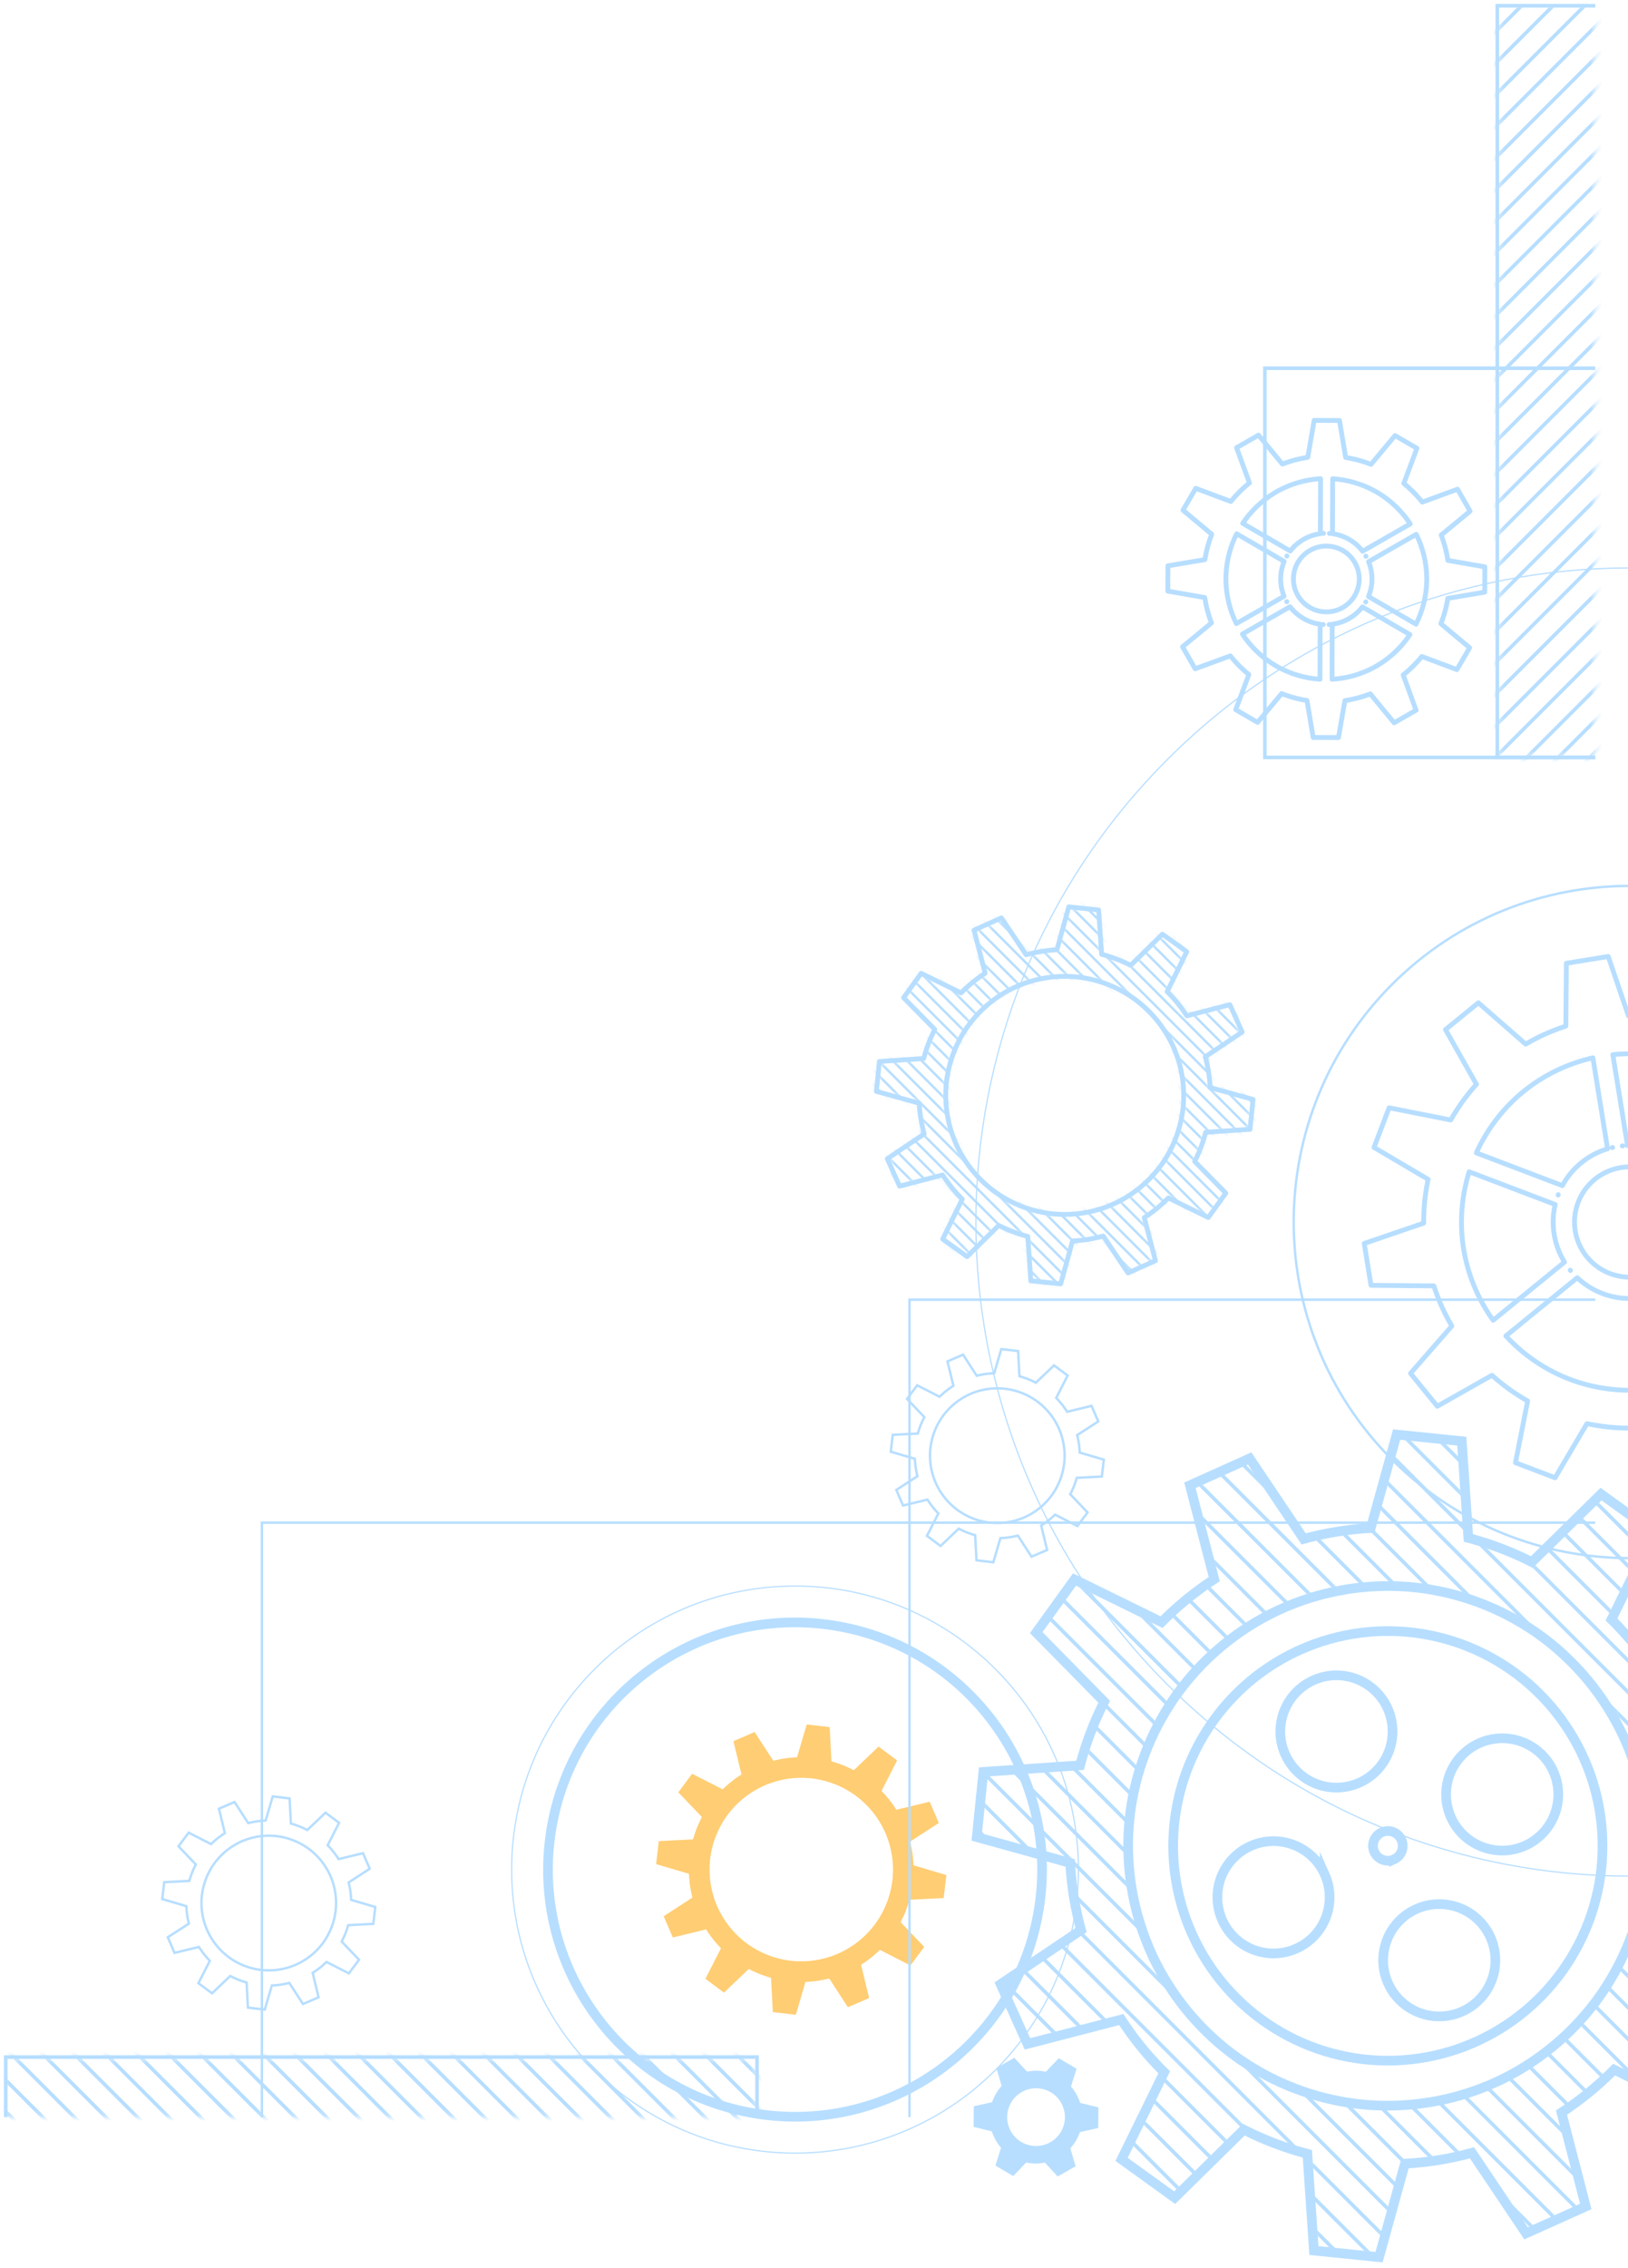 <svg width="283" height="394" viewBox="0 0 283 394" fill="none" xmlns="http://www.w3.org/2000/svg">
<path d="M171.741 238.67C171.648 238.681 171.555 238.692 171.461 238.704C171.406 238.711 171.351 238.72 171.296 238.728C171.241 238.736 171.187 238.743 171.133 238.752C171.04 238.766 170.948 238.783 170.855 238.798L170.805 238.807C170.78 238.812 170.755 238.816 170.727 238.82C170.495 238.863 170.266 238.912 170.039 238.966C169.956 238.986 169.872 239.007 169.789 239.029L167.412 235.363L164.702 236.53L165.73 240.776C165.438 240.959 165.153 241.154 164.873 241.358L164.833 241.388C164.755 241.445 164.682 241.501 164.608 241.559C164.565 241.592 164.521 241.626 164.478 241.661C164.435 241.695 164.391 241.729 164.348 241.764C164.274 241.823 164.202 241.884 164.13 241.944L164.093 241.976C163.827 242.2 163.572 242.432 163.326 242.674L159.435 240.688L157.671 243.053L160.684 246.216C160.523 246.521 160.373 246.832 160.234 247.149L160.214 247.195C160.176 247.281 160.135 247.368 160.103 247.455L160.042 247.612L159.981 247.769C159.947 247.857 159.915 247.946 159.883 248.034L159.865 248.081C159.748 248.407 159.643 248.736 159.551 249.068L155.188 249.294L154.843 252.224L159.034 253.457C159.047 253.802 159.073 254.147 159.113 254.491L159.119 254.539L159.145 254.765L159.153 254.82L159.177 254.985L159.201 255.148C159.216 255.241 159.231 255.334 159.248 255.426L159.255 255.466V255.476C159.317 255.817 159.391 256.154 159.477 256.488L155.812 258.864L156.978 261.575L161.224 260.547C161.269 260.62 161.315 260.693 161.362 260.764C161.49 260.96 161.623 261.153 161.761 261.343L161.807 261.404L161.812 261.412L161.836 261.443C161.892 261.52 161.948 261.595 162.006 261.67L162.108 261.799C162.143 261.842 162.176 261.886 162.212 261.929L162.246 261.973C162.294 262.032 162.343 262.09 162.392 262.147L162.423 262.185C162.648 262.45 162.88 262.706 163.121 262.951L161.136 266.842L163.501 268.606L166.664 265.593C166.969 265.754 167.28 265.904 167.597 266.044L167.645 266.064C167.73 266.101 167.816 266.138 167.903 266.173C167.954 266.195 168.007 266.215 168.06 266.236L168.217 266.296C168.305 266.33 168.394 266.363 168.483 266.395L168.528 266.412C168.855 266.529 169.184 266.633 169.516 266.726L169.742 271.089L172.672 271.434L173.905 267.243C174.249 267.23 174.593 267.204 174.938 267.164L174.987 267.158C175.081 267.148 175.174 267.137 175.267 267.124L175.432 267.101C175.487 267.092 175.542 267.085 175.596 267.076C175.689 267.061 175.782 267.046 175.875 267.029L175.923 267.021C176.265 266.958 176.602 266.884 176.935 266.799L179.313 270.464L182.023 269.298L180.995 265.052C181.286 264.869 181.573 264.675 181.851 264.469L181.892 264.439C181.97 264.384 182.042 264.327 182.117 264.27C182.161 264.236 182.204 264.201 182.247 264.168L182.378 264.064C182.451 264.005 182.523 263.945 182.595 263.884L182.633 263.853C182.897 263.628 183.153 263.395 183.399 263.155L187.29 265.14L189.054 262.774L186.041 259.611C186.202 259.307 186.352 258.996 186.492 258.678L186.511 258.634C186.548 258.547 186.589 258.46 186.621 258.372C186.643 258.322 186.662 258.271 186.683 258.22C186.703 258.169 186.724 258.117 186.744 258.063C186.778 257.975 186.811 257.887 186.842 257.799L186.86 257.751C186.977 257.425 187.082 257.095 187.174 256.764L191.537 256.538L191.881 253.608L187.691 252.375C187.678 252.031 187.652 251.686 187.612 251.341L187.607 251.292C187.598 251.213 187.59 251.142 187.58 251.066L187.572 251.012C187.565 250.956 187.557 250.902 187.549 250.846L187.524 250.684C187.51 250.59 187.494 250.498 187.477 250.405L187.471 250.366V250.356C187.409 250.015 187.335 249.678 187.249 249.344L190.915 246.967L189.748 244.257L185.502 245.285C185.319 244.993 185.124 244.707 184.919 244.427L184.913 244.42L184.891 244.39C184.834 244.311 184.778 244.237 184.719 244.162C184.686 244.119 184.653 244.076 184.619 244.034C184.585 243.992 184.549 243.945 184.514 243.902L184.48 243.859L184.335 243.685L184.302 243.646C184.079 243.382 183.846 243.126 183.604 242.88L185.59 238.989L183.225 237.225L180.062 240.239C179.757 240.077 179.446 239.927 179.129 239.788L179.083 239.768C178.997 239.731 178.91 239.69 178.823 239.658L178.807 239.651L178.793 239.645C178.752 239.628 178.714 239.613 178.669 239.596C178.625 239.58 178.567 239.555 178.512 239.536C178.424 239.502 178.336 239.469 178.247 239.437L178.201 239.42C177.874 239.303 177.545 239.198 177.213 239.105L176.987 234.743L174.057 234.398L172.824 238.589C172.48 238.602 172.136 238.628 171.791 238.667L171.741 238.67ZM184.018 248.07C184.052 248.144 184.083 248.22 184.115 248.295C184.148 248.37 184.175 248.432 184.203 248.502L184.225 248.555C184.913 250.279 185.184 252.14 185.017 253.988L185.012 254.046C185.004 254.124 184.993 254.209 184.983 254.291C184.974 254.372 184.967 254.439 184.957 254.512L184.949 254.57C184.682 256.407 183.986 258.156 182.917 259.674L182.884 259.72C182.836 259.787 182.787 259.852 182.737 259.917C182.688 259.983 182.649 260.038 182.603 260.097L182.568 260.143C181.418 261.6 179.942 262.766 178.257 263.546L178.205 263.569C178.127 263.604 178.053 263.635 177.977 263.668C177.901 263.701 177.842 263.727 177.773 263.755L177.721 263.776C175.996 264.465 174.133 264.736 172.284 264.568L172.231 264.563C172.152 264.555 172.067 264.545 171.984 264.534C171.902 264.524 171.835 264.518 171.76 264.508L171.708 264.501C169.87 264.234 168.121 263.537 166.603 262.467L166.558 262.435C166.497 262.391 166.438 262.346 166.378 262.301C166.318 262.256 166.245 262.204 166.18 262.153L166.136 262.119C164.678 260.969 163.512 259.492 162.732 257.807L162.71 257.756C162.678 257.686 162.648 257.616 162.619 257.545C162.589 257.474 162.553 257.397 162.523 257.323L162.502 257.272C161.814 255.548 161.543 253.685 161.711 251.837L161.716 251.78C161.723 251.702 161.734 251.623 161.743 251.549C161.752 251.475 161.76 251.392 161.771 251.314L161.779 251.258C162.045 249.42 162.742 247.671 163.811 246.154L163.844 246.108C163.888 246.045 163.935 245.985 163.981 245.923C164.027 245.862 164.076 245.794 164.126 245.73L164.16 245.685C165.31 244.228 166.787 243.062 168.471 242.283L168.523 242.259C168.591 242.229 168.659 242.2 168.727 242.17C168.796 242.141 168.879 242.104 168.956 242.073L169.008 242.052C170.731 241.364 172.593 241.093 174.441 241.26L174.501 241.266C174.575 241.274 174.649 241.283 174.724 241.292C174.799 241.3 174.885 241.31 174.965 241.321L175.024 241.329C176.86 241.595 178.607 242.291 180.124 243.36L180.17 243.393C180.238 243.442 180.304 243.492 180.37 243.542C180.437 243.591 180.489 243.629 180.548 243.674L180.593 243.71C182.05 244.859 183.216 246.336 183.995 248.02L184.018 248.07Z" stroke="#B7DEFF" stroke-width="0.42" stroke-miterlimit="10"/>
<path d="M45.098 316.393C45.005 316.404 44.911 316.415 44.818 316.428C44.763 316.435 44.708 316.444 44.653 316.451C44.598 316.459 44.544 316.467 44.49 316.476C44.397 316.49 44.304 316.506 44.211 316.522L44.163 316.531C44.138 316.535 44.112 316.539 44.084 316.544C43.853 316.587 43.624 316.636 43.396 316.69C43.313 316.71 43.23 316.731 43.147 316.752L40.77 313.087L38.06 314.253L39.087 318.5C38.796 318.682 38.51 318.876 38.23 319.082L38.191 319.112C38.113 319.168 38.04 319.224 37.966 319.282C37.922 319.315 37.879 319.35 37.836 319.384L37.705 319.487C37.631 319.547 37.559 319.608 37.487 319.668L37.45 319.699C37.185 319.923 36.929 320.156 36.683 320.398L32.792 318.412L31.029 320.777L34.042 323.94C33.88 324.244 33.73 324.555 33.591 324.873L33.571 324.919C33.534 325.005 33.493 325.091 33.461 325.179L33.399 325.336L33.339 325.493C33.304 325.581 33.272 325.669 33.24 325.757L33.223 325.804C33.106 326.13 33.001 326.46 32.908 326.792L28.546 327.018L28.201 329.948L32.392 331.181C32.405 331.525 32.431 331.869 32.47 332.215L32.476 332.263C32.484 332.341 32.492 332.414 32.502 332.489L32.51 332.543C32.517 332.599 32.526 332.654 32.534 332.709L32.557 332.872C32.572 332.965 32.588 333.057 32.605 333.15L32.612 333.189V333.199C32.674 333.54 32.748 333.878 32.833 334.211L29.168 336.588L30.334 339.299L34.58 338.271C34.626 338.343 34.672 338.416 34.719 338.488C34.846 338.683 34.979 338.876 35.117 339.067L35.163 339.128L35.169 339.136L35.193 339.167C35.249 339.246 35.305 339.319 35.363 339.393C35.396 339.437 35.431 339.48 35.465 339.523L35.568 339.653L35.603 339.696C35.651 339.755 35.699 339.813 35.748 339.871L35.78 339.909C36.004 340.174 36.237 340.429 36.478 340.675L34.492 344.566L36.861 346.327L40.024 343.314C40.328 343.475 40.639 343.625 40.957 343.764L41.004 343.785C41.09 343.822 41.176 343.859 41.263 343.894L41.42 343.957C41.47 343.976 41.521 343.997 41.572 344.016C41.661 344.051 41.749 344.084 41.838 344.116L41.883 344.133C42.21 344.249 42.539 344.354 42.871 344.447L43.097 348.81L46.027 349.155L47.26 344.963C47.604 344.95 47.949 344.924 48.294 344.885L48.342 344.879C48.435 344.868 48.529 344.857 48.622 344.844C48.678 344.837 48.733 344.829 48.787 344.821C48.842 344.813 48.897 344.806 48.951 344.797C49.044 344.782 49.137 344.766 49.229 344.75L49.278 344.741C49.62 344.679 49.957 344.606 50.29 344.52L52.667 348.185L55.378 347.019L54.35 342.772C54.642 342.589 54.928 342.395 55.207 342.19L55.247 342.16C55.326 342.104 55.398 342.048 55.473 341.99L55.602 341.888L55.733 341.785C55.806 341.725 55.879 341.665 55.95 341.605L55.988 341.573C56.253 341.349 56.509 341.116 56.754 340.875L60.645 342.86L62.409 340.495L59.396 337.332C59.553 337.028 59.71 336.716 59.847 336.399L59.866 336.355C59.903 336.268 59.944 336.181 59.977 336.093L60.038 335.94L60.1 335.783C60.133 335.695 60.166 335.607 60.198 335.519L60.215 335.472C60.332 335.145 60.437 334.816 60.529 334.484L64.892 334.258L65.237 331.328L61.046 330.095C61.033 329.751 61.007 329.407 60.967 329.062L60.961 329.012C60.952 328.938 60.945 328.862 60.934 328.787L60.926 328.733C60.919 328.677 60.912 328.622 60.903 328.567L60.879 328.405C60.864 328.311 60.849 328.218 60.832 328.126L60.825 328.087V328.077C60.763 327.736 60.689 327.398 60.604 327.065L64.269 324.688L63.102 321.982L58.855 323.003C58.672 322.712 58.477 322.426 58.271 322.146L58.267 322.139L58.243 322.109C58.187 322.03 58.13 321.956 58.072 321.881C58.039 321.838 58.005 321.795 57.971 321.753C57.938 321.711 57.902 321.664 57.866 321.62L57.832 321.578C57.785 321.52 57.737 321.462 57.688 321.404L57.655 321.365C57.431 321.1 57.198 320.845 56.958 320.599L58.943 316.708L56.578 314.944L53.414 317.958C53.11 317.797 52.799 317.644 52.481 317.507L52.436 317.487C52.349 317.45 52.263 317.409 52.176 317.377L52.16 317.37L52.145 317.364C52.104 317.348 52.063 317.332 52.022 317.315C51.981 317.299 51.919 317.274 51.865 317.255C51.777 317.22 51.688 317.188 51.6 317.156L51.553 317.139C51.227 317.022 50.897 316.917 50.566 316.824L50.34 312.462L47.41 312.117L46.177 316.308C45.833 316.321 45.489 316.347 45.144 316.386L45.098 316.393ZM57.375 325.793C57.408 325.868 57.44 325.943 57.472 326.018C57.504 326.093 57.532 326.155 57.561 326.225L57.582 326.279C58.269 328.002 58.541 329.864 58.373 331.712L58.368 331.77C58.36 331.848 58.349 331.933 58.34 332.015C58.33 332.096 58.323 332.162 58.313 332.236L58.305 332.293C58.039 334.131 57.343 335.88 56.274 337.398L56.241 337.444C56.193 337.511 56.143 337.575 56.094 337.641C56.046 337.707 56.006 337.761 55.959 337.821L55.924 337.867C54.775 339.324 53.298 340.49 51.614 341.269L51.563 341.293C51.484 341.327 51.409 341.359 51.333 341.392C51.257 341.425 51.198 341.451 51.131 341.479L51.077 341.5C49.352 342.188 47.49 342.459 45.641 342.292L45.588 342.287C45.505 342.279 45.423 342.268 45.341 342.258C45.258 342.248 45.191 342.242 45.117 342.231L45.064 342.224C43.227 341.957 41.478 341.261 39.96 340.191L39.915 340.159C39.854 340.115 39.795 340.069 39.734 340.025C39.674 339.98 39.602 339.927 39.536 339.877L39.493 339.842C38.035 338.693 36.869 337.216 36.09 335.53L36.066 335.48C36.035 335.41 36.005 335.34 35.975 335.269C35.945 335.198 35.91 335.121 35.879 335.047L35.859 334.996C35.171 333.271 34.9 331.409 35.067 329.56L35.073 329.504C35.081 329.425 35.09 329.347 35.099 329.273C35.109 329.199 35.117 329.116 35.128 329.038L35.136 328.982C35.402 327.144 36.098 325.395 37.168 323.877L37.2 323.832C37.245 323.769 37.291 323.708 37.338 323.647C37.384 323.586 37.433 323.518 37.482 323.454L37.517 323.409C38.666 321.952 40.144 320.786 41.829 320.007L41.879 319.983C41.947 319.952 42.016 319.923 42.085 319.894C42.153 319.865 42.236 319.827 42.312 319.796L42.364 319.776C44.088 319.088 45.95 318.817 47.798 318.984L47.858 318.99C47.936 318.997 48.006 319.007 48.081 319.015C48.155 319.024 48.238 319.034 48.322 319.045L48.381 319.053C50.217 319.319 51.964 320.015 53.48 321.084L53.527 321.117C53.595 321.165 53.661 321.216 53.727 321.265C53.793 321.315 53.846 321.353 53.904 321.398L53.949 321.433C55.407 322.582 56.573 324.059 57.353 325.744L57.375 325.793Z" stroke="#B7DEFF" stroke-width="0.42" stroke-miterlimit="10"/>
<path d="M141.496 344.234C141.623 344.22 141.75 344.205 141.877 344.188C141.956 344.177 142.027 344.166 142.102 344.155C142.176 344.144 142.25 344.134 142.324 344.122C142.451 344.103 142.578 344.081 142.704 344.058C142.726 344.054 142.748 344.051 142.771 344.047C142.794 344.043 142.839 344.035 142.873 344.029C143.187 343.97 143.499 343.904 143.81 343.83C143.924 343.803 144.037 343.774 144.15 343.745L147.389 348.739L151.08 347.15L149.679 341.364C150.077 341.114 150.466 340.85 150.847 340.57L150.901 340.529C151.004 340.45 151.107 340.377 151.208 340.298L151.386 340.159C151.445 340.112 151.504 340.066 151.563 340.018C151.664 339.939 151.762 339.855 151.86 339.772L151.911 339.729C152.272 339.424 152.62 339.107 152.955 338.778L158.258 341.484L160.662 338.264L156.555 333.954C156.774 333.539 156.979 333.115 157.169 332.682L157.196 332.62C157.247 332.502 157.297 332.384 157.347 332.265L157.431 332.056C157.458 331.986 157.487 331.916 157.509 331.846C157.556 331.726 157.601 331.605 157.644 331.485L157.667 331.422C157.824 330.977 157.967 330.529 158.095 330.076L164.041 329.769L164.512 325.775L158.801 324.095C158.783 323.624 158.749 323.154 158.697 322.687L158.689 322.621C158.677 322.518 158.666 322.415 158.653 322.313L158.643 322.238C158.632 322.16 158.621 322.088 158.61 322.014L158.577 321.791C158.557 321.664 158.536 321.538 158.513 321.411L158.504 321.358V321.345C158.42 320.88 158.32 320.42 158.203 319.966L163.197 316.726L161.608 313.035L155.822 314.436C155.76 314.337 155.698 314.238 155.633 314.14C155.459 313.874 155.278 313.613 155.09 313.355L155.028 313.272L155.02 313.261L154.987 313.218C154.911 313.113 154.833 313.01 154.755 312.91L154.616 312.733L154.475 312.555L154.429 312.496C154.363 312.417 154.297 312.339 154.231 312.26L154.188 312.208C153.882 311.848 153.565 311.5 153.236 311.165L155.942 305.862L152.722 303.459L148.412 307.565C147.997 307.346 147.573 307.141 147.14 306.951L147.076 306.923C146.959 306.871 146.841 306.821 146.724 306.773C146.653 306.744 146.583 306.717 146.512 306.689C146.441 306.66 146.374 306.634 146.305 306.61C146.184 306.563 146.063 306.518 145.941 306.474C145.921 306.467 145.9 306.459 145.88 306.452C145.435 306.292 144.987 306.149 144.534 306.023L144.226 300.079L140.233 299.608L138.553 305.319C138.082 305.336 137.612 305.371 137.144 305.423L137.078 305.431C136.951 305.445 136.824 305.46 136.697 305.478C136.618 305.488 136.547 305.499 136.471 305.51C136.396 305.521 136.323 305.531 136.249 305.543C136.122 305.562 135.995 305.584 135.87 305.607C135.847 305.611 135.825 305.614 135.803 305.618C135.337 305.703 134.877 305.804 134.423 305.921L131.184 300.926L127.493 302.515L128.894 308.302C128.496 308.551 128.107 308.815 127.726 309.096L127.672 309.136C127.569 309.215 127.466 309.289 127.365 309.367L127.188 309.506C127.128 309.553 127.069 309.6 127.01 309.648C126.91 309.729 126.811 309.81 126.713 309.893L126.662 309.936C126.301 310.242 125.953 310.559 125.618 310.887L120.315 308.181L117.912 311.401L122.014 315.7C121.795 316.115 121.59 316.539 121.4 316.972L121.374 317.032C121.323 317.15 121.272 317.267 121.222 317.388L121.139 317.596L121.056 317.808C121.009 317.927 120.965 318.043 120.921 318.167L120.898 318.232C120.741 318.677 120.598 319.126 120.47 319.577L114.524 319.885L114.053 323.878L119.765 325.559C119.782 326.03 119.816 326.499 119.868 326.967L119.876 327.033C119.888 327.136 119.899 327.238 119.912 327.34L119.923 327.419L119.955 327.644L119.988 327.867C120.008 327.993 120.03 328.12 120.052 328.246L120.061 328.299V328.313C120.145 328.778 120.246 329.237 120.363 329.692L115.368 332.931L116.958 336.622L122.744 335.222C122.994 335.619 123.259 336.008 123.539 336.39L123.546 336.4L123.577 336.441C123.656 336.545 123.734 336.649 123.813 336.751C123.858 336.81 123.905 336.867 123.95 336.925L124.093 337.106L124.14 337.165C124.205 337.243 124.271 337.322 124.337 337.4L124.381 337.454C124.687 337.815 125.004 338.163 125.332 338.497L122.626 343.8L125.85 346.203L130.16 342.097C130.575 342.317 130.999 342.522 131.432 342.711C131.452 342.721 131.473 342.729 131.494 342.738C131.612 342.789 131.729 342.84 131.848 342.889L131.87 342.898L131.89 342.906C131.945 342.929 132.002 342.95 132.058 342.973L132.267 343.056C132.387 343.102 132.508 343.146 132.629 343.19L132.691 343.213C133.137 343.373 133.586 343.516 134.038 343.642L134.345 349.587L138.339 350.058L140.018 344.346C140.49 344.329 140.959 344.294 141.426 344.243C141.451 344.239 141.474 344.237 141.496 344.234ZM124.769 331.425C124.723 331.324 124.68 331.221 124.637 331.119C124.593 331.016 124.558 330.932 124.516 330.837L124.486 330.764C123.549 328.415 123.18 325.878 123.408 323.359L123.415 323.28C123.426 323.169 123.44 323.057 123.454 322.946C123.468 322.834 123.476 322.745 123.489 322.644L123.5 322.566C123.864 320.063 124.812 317.681 126.268 315.614L126.314 315.55C126.379 315.459 126.447 315.371 126.514 315.282C126.58 315.193 126.634 315.117 126.696 315.036L126.745 314.974C128.311 312.99 130.324 311.402 132.618 310.341L132.689 310.309C132.793 310.262 132.897 310.219 133.003 310.174C133.109 310.129 133.187 310.095 133.28 310.055L133.353 310.026C135.703 309.089 138.241 308.719 140.76 308.947L140.833 308.954C140.946 308.965 141.057 308.98 141.17 308.993C141.282 309.007 141.373 309.015 141.474 309.03L141.546 309.04C144.051 309.403 146.435 310.352 148.504 311.81L148.566 311.854C148.649 311.913 148.73 311.975 148.811 312.037C148.893 312.098 148.992 312.169 149.082 312.238L149.14 312.285C151.127 313.851 152.716 315.864 153.778 318.16L153.81 318.229C153.853 318.324 153.893 318.421 153.934 318.517C153.975 318.613 154.023 318.719 154.064 318.82L154.093 318.89C155.03 321.24 155.399 323.777 155.171 326.297L155.164 326.375C155.154 326.481 155.14 326.585 155.128 326.689C155.115 326.794 155.103 326.905 155.089 327.013L155.078 327.092C154.713 329.593 153.764 331.974 152.306 334.039L152.262 334.101C152.202 334.187 152.138 334.269 152.075 334.353C152.012 334.437 151.946 334.53 151.878 334.616L151.831 334.677C150.264 336.663 148.251 338.252 145.955 339.314L145.886 339.346C145.793 339.388 145.7 339.425 145.607 339.467C145.513 339.51 145.4 339.557 145.292 339.6C145.269 339.61 145.245 339.619 145.222 339.628C142.873 340.565 140.336 340.935 137.818 340.707L137.739 340.699C137.637 340.69 137.537 340.677 137.435 340.664C137.333 340.651 137.216 340.64 137.106 340.625L137.028 340.614C134.526 340.25 132.145 339.302 130.079 337.845L130.015 337.801C129.923 337.735 129.834 337.666 129.743 337.598C129.652 337.53 129.581 337.48 129.502 337.418C129.481 337.402 129.461 337.385 129.44 337.37C127.455 335.803 125.867 333.791 124.806 331.496L124.769 331.425Z" fill="#FFB635" fill-opacity="0.69"/>
<path d="M237.451 96.663L237.432 96.629M223.691 96.619L223.71 96.585M223.669 104.523L223.688 104.557M237.428 104.567L237.408 104.6M231.041 108.513L231.101 108.508M235.377 121.421C235.514 121.389 235.65 121.357 235.786 121.323C235.864 121.302 235.943 121.281 236.027 121.26C236.111 121.239 236.184 121.218 236.262 121.196C236.399 121.158 236.534 121.119 236.668 121.079C236.691 121.072 236.715 121.066 236.738 121.058C236.775 121.048 236.811 121.037 236.848 121.026C237.305 120.885 237.756 120.728 238.201 120.555L242.345 125.581L246.162 123.393L243.919 117.276C244.32 116.955 244.71 116.619 245.089 116.268L245.144 116.216C245.246 116.121 245.348 116.024 245.449 115.927C245.508 115.869 245.566 115.811 245.624 115.753C245.682 115.696 245.742 115.637 245.8 115.578C245.899 115.478 245.996 115.375 246.092 115.273L246.142 115.221C246.497 114.844 246.836 114.456 247.159 114.057L253.261 116.339L255.475 112.542L250.474 108.366C250.584 108.086 250.689 107.802 250.788 107.515C250.857 107.314 250.922 107.111 250.985 106.908L251.007 106.835C251.047 106.701 251.085 106.567 251.126 106.432L251.191 106.197C251.212 106.118 251.234 106.04 251.255 105.961C251.291 105.825 251.324 105.687 251.357 105.55L251.373 105.481C251.492 104.976 251.591 104.471 251.672 103.963L258.096 102.883L258.11 98.485L251.691 97.369C251.614 96.862 251.518 96.356 251.402 95.851L251.386 95.78C251.361 95.67 251.336 95.56 251.307 95.45L251.286 95.371C251.266 95.293 251.245 95.214 251.223 95.131L251.16 94.895C251.123 94.76 251.081 94.625 251.043 94.491L251.026 94.434V94.42C250.877 93.925 250.71 93.437 250.526 92.958L255.552 88.814L253.364 84.996L247.247 87.24C246.926 86.839 246.589 86.449 246.238 86.069L246.229 86.058L246.187 86.014C246.091 85.912 245.996 85.81 245.897 85.71C245.84 85.651 245.782 85.593 245.725 85.535C245.667 85.477 245.608 85.417 245.549 85.359C245.529 85.339 245.51 85.32 245.491 85.301C245.412 85.222 245.327 85.144 245.245 85.065C245.228 85.048 245.209 85.031 245.192 85.015C244.815 84.66 244.427 84.32 244.028 83.994L246.307 77.888L242.503 75.676L238.327 80.678C237.849 80.491 237.362 80.321 236.868 80.168L236.797 80.147C236.663 80.106 236.529 80.066 236.394 80.027C236.315 80.005 236.237 79.983 236.153 79.961C236.091 79.945 236.028 79.926 235.964 79.91L235.941 79.904L235.916 79.898C235.78 79.862 235.644 79.829 235.507 79.796C235.483 79.791 235.459 79.785 235.436 79.779C234.931 79.661 234.426 79.562 233.919 79.482L232.844 73.055L228.446 73.041L227.331 79.46C226.824 79.538 226.318 79.634 225.813 79.749C225.788 79.754 225.765 79.76 225.739 79.766C225.604 79.797 225.468 79.829 225.332 79.864C225.253 79.885 225.17 79.906 225.089 79.928C225.008 79.949 224.932 79.969 224.854 79.99C224.718 80.028 224.582 80.069 224.447 80.108C224.424 80.115 224.401 80.122 224.379 80.129C223.883 80.278 223.395 80.445 222.915 80.629L218.771 75.603L214.954 77.791L217.197 83.908C216.796 84.228 216.406 84.565 216.026 84.917L215.975 84.965C215.871 85.062 215.768 85.159 215.667 85.257C215.609 85.314 215.552 85.371 215.494 85.429C215.437 85.486 215.375 85.546 215.316 85.606C215.218 85.706 215.122 85.806 215.026 85.908L214.973 85.963C214.619 86.34 214.281 86.728 213.958 87.127L207.855 84.845L205.643 88.649L210.644 92.825C210.457 93.303 210.287 93.79 210.134 94.284L210.113 94.353C210.073 94.487 210.035 94.622 209.993 94.759L209.929 94.995L209.864 95.235C209.829 95.371 209.796 95.507 209.763 95.642L209.745 95.716C209.627 96.22 209.528 96.725 209.448 97.232L203.021 98.307L203.007 102.705L209.427 103.82C209.504 104.328 209.6 104.834 209.715 105.339L209.732 105.411C209.758 105.521 209.782 105.631 209.81 105.74L209.832 105.818C209.851 105.897 209.873 105.975 209.894 106.059L209.958 106.294C209.996 106.429 210.035 106.564 210.075 106.699C210.08 106.717 210.085 106.737 210.091 106.756V106.77C210.241 107.265 210.407 107.752 210.592 108.232L205.566 112.376L207.754 116.194L213.874 113.956C214.194 114.357 214.531 114.747 214.883 115.127L214.892 115.138C214.905 115.151 214.919 115.164 214.931 115.178C215.028 115.283 215.126 115.386 215.224 115.486C215.28 115.544 215.338 115.602 215.395 115.659C215.451 115.716 215.512 115.778 215.573 115.837C215.593 115.856 215.611 115.876 215.63 115.895C215.709 115.974 215.793 116.052 215.874 116.127L215.929 116.18C216.306 116.534 216.694 116.872 217.093 117.196L214.808 123.301L218.612 125.513L222.787 120.511C223.266 120.698 223.753 120.868 224.247 121.021L224.316 121.042C224.451 121.083 224.586 121.123 224.722 121.162C224.8 121.184 224.879 121.206 224.957 121.227C225.036 121.248 225.114 121.271 225.198 121.291C225.333 121.326 225.468 121.359 225.604 121.392C225.629 121.398 225.653 121.404 225.682 121.41C225.719 121.418 225.756 121.429 225.792 121.436C226.263 121.543 226.728 121.633 227.198 121.708L228.273 128.133L232.671 128.148L233.786 121.729C234.293 121.652 234.8 121.556 235.304 121.44C235.329 121.432 235.353 121.426 235.377 121.421ZM248.008 100.218V100.301C248.008 100.415 248.008 100.529 248.008 100.642C248.008 100.755 248.008 100.883 248.008 101.004C248.008 101.032 248.008 101.059 248.008 101.088C247.931 103.647 247.295 106.16 246.146 108.448L237.888 103.645C238.693 101.708 238.699 99.532 237.904 97.591L246.193 92.84C247.327 95.136 247.947 97.653 248.008 100.213V100.218ZM224.836 100.579C224.84 99.447 225.179 98.342 225.81 97.403C226.442 96.464 227.338 95.733 228.385 95.303C229.431 94.873 230.582 94.764 231.692 94.988C232.801 95.212 233.819 95.76 234.616 96.563C235.414 97.365 235.956 98.387 236.173 99.497C236.391 100.608 236.274 101.758 235.837 102.802C235.401 103.846 234.665 104.738 233.722 105.363C232.779 105.989 231.672 106.321 230.54 106.318C229.023 106.311 227.57 105.703 226.5 104.626C225.431 103.55 224.833 102.093 224.836 100.576V100.579ZM238.956 85.292L239.028 85.331C239.126 85.386 239.222 85.444 239.318 85.499C239.415 85.555 239.531 85.622 239.636 85.686L239.707 85.729C241.885 87.076 243.743 88.883 245.151 91.022L236.86 95.773C235.588 94.108 233.708 93.014 231.631 92.732L231.661 83.176C234.218 83.341 236.707 84.064 238.956 85.292ZM231.149 92.683C231.129 92.683 231.109 92.683 231.089 92.678L231.149 92.683ZM216.026 90.93C217.447 88.8 219.316 87.005 221.503 85.672L221.576 85.627C221.68 85.565 221.787 85.506 221.89 85.445C221.993 85.385 222.082 85.333 222.18 85.279C222.206 85.265 222.231 85.252 222.259 85.238C224.514 84.026 227.006 83.32 229.562 83.17L229.532 92.726C227.455 92.996 225.568 94.079 224.287 95.737L216.026 90.93ZM230.077 92.674C230.057 92.674 230.037 92.674 230.018 92.678L230.077 92.674ZM214.923 108.345C213.789 106.05 213.169 103.534 213.108 100.974V100.889C213.108 100.766 213.108 100.643 213.108 100.521C213.108 100.398 213.108 100.298 213.108 100.188V100.103C213.185 97.543 213.821 95.03 214.97 92.741L223.231 97.543C222.426 99.478 222.419 101.654 223.212 103.594L214.923 108.345ZM222.169 115.897L222.09 115.855C221.982 115.795 221.875 115.732 221.769 115.669C221.663 115.606 221.577 115.56 221.484 115.503L221.411 115.458C219.232 114.111 217.374 112.305 215.966 110.165L224.257 105.413C225.529 107.079 227.409 108.174 229.485 108.459L229.455 118.014C226.9 117.847 224.411 117.125 222.164 115.897H222.169ZM230.03 108.51L229.969 108.505C229.987 108.506 230.008 108.508 230.027 108.51H230.03ZM238.932 115.909L238.859 115.949C236.604 117.161 234.112 117.867 231.556 118.016L231.581 108.459C233.66 108.189 235.547 107.107 236.83 105.45L245.091 110.254C243.669 112.386 241.8 114.182 239.613 115.516L239.541 115.559C239.445 115.617 239.346 115.671 239.249 115.727C239.152 115.783 239.037 115.851 238.929 115.909H238.932Z" stroke="#B7DEFF" stroke-width="0.84" stroke-linecap="round" stroke-linejoin="round"/>
<path d="M293.604 203.947L293.563 203.896M280.331 199.362C280.299 199.369 280.267 199.378 280.235 199.386M270.851 207.622L270.874 207.561M272.958 220.691L272.999 220.741M295.715 217.016L295.691 217.077M296.919 245.429C297.135 245.339 297.351 245.249 297.567 245.155C297.695 245.099 297.821 245.042 297.948 244.985C298.075 244.928 298.199 244.873 298.324 244.815C298.537 244.716 298.749 244.614 298.96 244.512C298.997 244.493 299.035 244.476 299.072 244.458C299.129 244.43 299.187 244.404 299.244 244.38C299.962 244.021 300.665 243.641 301.352 243.238L309.57 250.418L315.284 245.762L309.911 236.26C310.487 235.621 311.04 234.959 311.571 234.274L311.649 234.175C311.792 233.989 311.934 233.802 312.074 233.614C312.153 233.502 312.236 233.391 312.317 233.278C312.398 233.166 312.479 233.055 312.559 232.942C312.695 232.748 312.829 232.554 312.96 232.36C312.982 232.326 313.006 232.293 313.028 232.259C313.511 231.539 313.965 230.806 314.391 230.06L325.098 232.17L327.719 225.282L318.313 219.736C318.419 219.241 318.515 218.744 318.599 218.244C318.658 217.893 318.71 217.537 318.756 217.187L318.773 217.06C318.804 216.824 318.833 216.596 318.86 216.363C318.876 216.226 318.889 216.087 318.903 215.95C318.917 215.813 318.931 215.677 318.944 215.539C318.965 215.304 318.983 215.068 319 214.833L319.009 214.713C319.067 213.849 319.094 212.985 319.088 212.122L329.415 208.596L328.237 201.319L317.322 201.223C317.055 200.405 316.758 199.593 316.431 198.789C316.416 198.751 316.4 198.71 316.384 198.676C316.312 198.501 316.241 198.325 316.166 198.151L316.11 198.025C316.054 197.898 315.997 197.772 315.94 197.645C315.884 197.519 315.828 197.394 315.77 197.269C315.672 197.056 315.57 196.844 315.468 196.633L315.424 196.543L315.413 196.521C315.032 195.743 314.623 194.984 314.188 194.243L321.369 186.026L316.713 180.312L307.211 185.685C306.572 185.109 305.91 184.556 305.225 184.025L305.206 184.01L305.127 183.95C304.942 183.807 304.754 183.665 304.565 183.524C304.454 183.445 304.343 183.362 304.231 183.282C304.12 183.202 304.007 183.119 303.893 183.039C303.856 183.013 303.819 182.985 303.781 182.961C303.624 182.853 303.467 182.747 303.31 182.641L303.209 182.572C302.49 182.09 301.757 181.636 301.01 181.21L303.13 170.505L296.241 167.885L290.702 177.288C289.86 177.109 289.01 176.961 288.152 176.843C288.111 176.837 288.073 176.832 288.028 176.827C287.793 176.796 287.563 176.767 287.329 176.74C287.191 176.724 287.053 176.711 286.915 176.697C286.806 176.686 286.696 176.672 286.587 176.662H286.548H286.506C286.27 176.641 286.034 176.623 285.799 176.606L285.675 176.597C284.811 176.539 283.947 176.513 283.084 176.518L279.564 166.184L272.288 167.362L272.193 178.277C271.374 178.544 270.563 178.841 269.758 179.168C269.719 179.184 269.68 179.2 269.641 179.216C269.425 179.305 269.21 179.396 268.995 179.489C268.866 179.545 268.739 179.603 268.611 179.66C268.483 179.718 268.362 179.771 268.239 179.828C268.023 179.928 267.811 180.03 267.598 180.134C267.562 180.151 267.526 180.168 267.49 180.186C266.712 180.567 265.951 180.976 265.209 181.411L256.992 174.23L251.277 178.886L256.651 188.388C256.075 189.027 255.521 189.69 254.99 190.375L254.918 190.469C254.774 190.657 254.631 190.846 254.489 191.036C254.41 191.145 254.332 191.255 254.253 191.365C254.175 191.475 254.088 191.593 254.007 191.708C253.872 191.899 253.741 192.092 253.614 192.284L253.541 192.391C253.059 193.11 252.605 193.843 252.179 194.59L241.469 192.471L238.849 199.36L248.251 204.899C248.073 205.741 247.925 206.592 247.807 207.451L247.792 207.569C247.76 207.805 247.73 208.04 247.704 208.276C247.688 208.413 247.675 208.549 247.661 208.685C247.646 208.821 247.632 208.962 247.62 209.1C247.598 209.335 247.58 209.567 247.564 209.8C247.564 209.843 247.557 209.884 247.555 209.927C247.496 210.792 247.47 211.654 247.476 212.514L237.148 216.04L238.326 223.316L249.242 223.412C249.509 224.23 249.805 225.042 250.132 225.846L250.18 225.96C250.252 226.135 250.323 226.31 250.398 226.484L250.454 226.61C250.51 226.737 250.567 226.863 250.623 226.991C250.68 227.118 250.736 227.241 250.793 227.366C250.892 227.58 250.994 227.792 251.097 228.003C251.111 228.033 251.125 228.063 251.139 228.093L251.15 228.114C251.532 228.893 251.94 229.652 252.375 230.392L245.194 238.609L249.85 244.324L259.352 238.95C259.991 239.526 260.654 240.079 261.339 240.611L261.357 240.625C261.382 240.645 261.408 240.663 261.436 240.682C261.622 240.827 261.811 240.97 262.003 241.112C262.112 241.19 262.222 241.269 262.332 241.347C262.442 241.426 262.559 241.512 262.675 241.594L262.785 241.673C262.943 241.78 263.1 241.885 263.251 241.987C263.286 242.011 263.321 242.035 263.357 242.059C264.077 242.541 264.809 242.995 265.556 243.421L263.435 254.132L270.324 256.753L275.863 247.35C276.705 247.528 277.555 247.676 278.415 247.795C278.454 247.8 278.493 247.805 278.533 247.81C278.769 247.841 279.004 247.871 279.24 247.898C279.377 247.913 279.513 247.927 279.65 247.941C279.786 247.955 279.925 247.969 280.064 247.982C280.299 248.003 280.53 248.021 280.763 248.037L280.891 248.047C280.954 248.051 281.017 248.057 281.081 248.061C281.881 248.11 282.68 248.132 283.477 248.126L287.003 258.454L294.28 257.276L294.376 246.36C295.194 246.094 296.005 245.798 296.81 245.47L296.919 245.429ZM312.019 206.94L312.045 207.078C312.079 207.266 312.106 207.454 312.137 207.641C312.169 207.841 312.205 208.04 312.233 208.241L312.252 208.38C312.821 212.632 312.454 216.956 311.179 221.052L296.222 215.363C296.621 213.671 296.683 211.916 296.404 210.2C296.128 208.483 295.517 206.837 294.606 205.356L307.011 195.248C309.511 198.734 311.22 202.725 312.019 206.94ZM273.821 213.851C273.419 211.342 274.028 208.777 275.515 206.717C277.002 204.657 279.245 203.27 281.753 202.862C284.261 202.46 286.827 203.069 288.887 204.556C290.948 206.043 292.334 208.286 292.742 210.794C293.142 213.301 292.533 215.866 291.046 217.925C289.559 219.984 287.317 221.369 284.811 221.778C282.302 222.18 279.737 221.571 277.676 220.084C275.616 218.597 274.23 216.354 273.821 213.846V213.851ZM292.995 184.744C293.038 184.759 293.082 184.773 293.125 184.789C293.302 184.853 293.475 184.922 293.65 184.988C293.843 185.061 294.036 185.132 294.227 185.209L294.355 185.261C298.322 186.894 301.884 189.374 304.794 192.527L292.386 202.637C289.83 200.231 286.424 198.936 282.915 199.035L280.363 183.234C284.633 182.812 288.945 183.327 292.995 184.744ZM282.105 199.082C282.071 199.082 282.038 199.088 282.004 199.091C282.038 199.089 282.071 199.086 282.105 199.082ZM256.634 200.304C258.402 196.397 261.002 192.922 264.252 190.123L264.36 190.03C264.517 189.898 264.674 189.771 264.831 189.642C264.976 189.524 265.119 189.407 265.267 189.288C265.305 189.258 265.346 189.229 265.381 189.2C268.781 186.581 272.711 184.736 276.898 183.793L279.446 199.594C276.086 200.606 273.262 202.908 271.593 205.995L256.634 200.304ZM259.554 229.39C257.054 225.904 255.345 221.915 254.547 217.7L254.52 217.561C254.484 217.358 254.453 217.155 254.421 216.951C254.391 216.768 254.359 216.585 254.333 216.402L254.314 216.261C253.745 212.008 254.111 207.683 255.386 203.586L270.343 209.276C269.944 210.968 269.882 212.723 270.161 214.44C270.437 216.157 271.048 217.803 271.959 219.284L259.554 229.39ZM273.573 239.896C273.528 239.88 273.483 239.865 273.438 239.848C273.243 239.778 273.05 239.702 272.857 239.628C272.684 239.563 272.511 239.5 272.34 239.431C272.295 239.413 272.252 239.395 272.208 239.376C268.24 237.743 264.677 235.264 261.768 232.111L274.176 222C276.732 224.406 280.137 225.702 283.646 225.603L286.198 241.404C281.932 241.825 277.624 241.311 273.576 239.896H273.573ZM284.561 225.547C284.527 225.551 284.494 225.553 284.46 225.556C284.494 225.552 284.527 225.547 284.561 225.547ZM301.288 235.353C301.252 235.382 301.215 235.41 301.179 235.438C297.781 238.057 293.852 239.903 289.666 240.846L287.114 225.045C290.475 224.033 293.299 221.732 294.967 218.644L309.928 224.335C308.158 228.244 305.557 231.719 302.305 234.518L302.199 234.61C302.055 234.73 301.908 234.845 301.762 234.966C301.607 235.094 301.45 235.225 301.289 235.352L301.288 235.353ZM286.232 225.278C286.265 225.27 286.298 225.261 286.331 225.253C286.299 225.26 286.266 225.268 286.233 225.276L286.232 225.278Z" stroke="#B7DEFF" stroke-width="0.84" stroke-linecap="round" stroke-linejoin="round"/>
<mask id="mask0_166_14001" style="mask-type:luminance" maskUnits="userSpaceOnUse" x="169" y="249" width="144" height="144">
<path d="M234.114 265.872C233.755 265.92 233.396 265.968 233.037 266.022C232.825 266.055 232.614 266.09 232.402 266.124C232.19 266.158 231.983 266.191 231.774 266.227C231.415 266.289 231.058 266.357 230.702 266.426C230.64 266.438 230.577 266.449 230.514 266.461C230.418 266.48 230.321 266.497 230.224 266.516C229.334 266.697 228.453 266.899 227.581 267.122C227.261 267.2 226.942 267.291 226.624 267.379L217.228 253.389L206.847 258.056L211.075 274.37C209.962 275.094 208.873 275.861 207.806 276.671C207.755 276.71 207.705 276.75 207.654 276.788C207.367 277.009 207.08 277.232 206.796 277.457C206.629 277.59 206.465 277.725 206.301 277.859C206.137 277.994 205.968 278.129 205.804 278.267C205.524 278.5 205.248 278.735 204.975 278.974C204.927 279.015 204.879 279.052 204.832 279.097C203.824 279.978 202.853 280.892 201.92 281.838L186.788 274.42L180.131 283.652L191.949 295.668C191.348 296.852 190.788 298.061 190.27 299.295C190.245 299.354 190.221 299.414 190.197 299.472C190.057 299.808 189.921 300.145 189.787 300.482C189.708 300.68 189.634 300.88 189.559 301.079C189.484 301.279 189.407 301.477 189.334 301.677C189.208 302.018 189.088 302.361 188.969 302.704L188.906 302.885C188.475 304.152 188.091 305.428 187.756 306.713L170.942 307.855L169.793 319.18L186.035 323.675C186.106 325.001 186.226 326.329 186.394 327.657L186.419 327.843C186.457 328.134 186.493 328.423 186.536 328.713C186.546 328.783 186.559 328.854 186.569 328.924C186.601 329.136 186.636 329.347 186.671 329.558C186.705 329.769 186.737 329.978 186.774 330.186C186.836 330.545 186.903 330.901 186.972 331.257C186.982 331.307 186.99 331.358 187.001 331.408L187.008 331.445C187.268 332.758 187.573 334.055 187.926 335.336L173.935 344.732L178.603 355.114L194.917 350.881C195.097 351.158 195.277 351.435 195.463 351.709C195.968 352.456 196.491 353.192 197.034 353.917C197.093 353.995 197.154 354.074 197.214 354.152L197.236 354.182C197.268 354.224 197.3 354.261 197.33 354.304C197.551 354.592 197.773 354.879 198 355.168C198.133 355.333 198.267 355.497 198.402 355.662C198.536 355.827 198.672 355.995 198.809 356.159C198.855 356.214 198.899 356.269 198.944 356.324C199.133 356.547 199.325 356.767 199.517 356.986L199.641 357.131C200.522 358.139 201.435 359.109 202.381 360.042L194.963 375.174L204.196 381.831L216.211 370.013C217.397 370.612 218.607 371.172 219.842 371.692C219.903 371.717 219.964 371.742 220.026 371.771C220.359 371.909 220.692 372.045 221.029 372.177C221.23 372.256 221.431 372.334 221.632 372.408C221.833 372.482 222.025 372.558 222.224 372.631C222.568 372.757 222.912 372.878 223.257 372.997C223.316 373.017 223.373 373.038 223.432 373.058C224.699 373.49 225.976 373.873 227.261 374.209L228.402 391.018L239.726 392.167L244.221 375.925C245.547 375.854 246.875 375.734 248.202 375.566C248.265 375.558 248.327 375.549 248.389 375.541C248.749 375.495 249.109 375.445 249.469 375.391C249.682 375.359 249.892 375.324 250.104 375.289C250.316 375.255 250.524 375.223 250.733 375.186C251.091 375.124 251.447 375.057 251.803 374.988C251.866 374.975 251.929 374.964 251.991 374.952C253.304 374.69 254.601 374.384 255.882 374.035L265.279 388.026L275.66 383.358L271.436 367.043C272.546 366.321 273.634 365.554 274.701 364.742C274.752 364.704 274.802 364.664 274.852 364.625C275.141 364.404 275.427 364.183 275.711 363.956C275.878 363.823 276.041 363.688 276.206 363.555C276.371 363.421 276.539 363.285 276.703 363.147C276.983 362.912 277.258 362.676 277.532 362.44L277.676 362.316C278.683 361.435 279.653 360.522 280.587 359.576L295.719 366.994L302.377 357.76L290.559 345.745C291.161 344.562 291.72 343.353 292.238 342.118L292.308 341.947C292.449 341.61 292.586 341.272 292.72 340.931C292.799 340.734 292.872 340.538 292.947 340.339C293.023 340.139 293.1 339.939 293.173 339.737C293.298 339.397 293.418 339.056 293.536 338.716L293.601 338.532C294.033 337.265 294.416 335.989 294.751 334.704L311.565 333.559L312.713 322.234L296.472 317.742C296.401 316.416 296.281 315.089 296.113 313.76L296.088 313.571C296.05 313.282 296.014 312.992 295.972 312.707C295.961 312.637 295.948 312.567 295.938 312.497C295.906 312.285 295.87 312.073 295.836 311.861C295.803 311.649 295.77 311.443 295.733 311.233C295.671 310.875 295.603 310.518 295.534 310.161L295.507 310.01L295.499 309.973C295.24 308.662 294.934 307.365 294.581 306.083L308.571 296.681L303.904 286.3L287.59 290.528C286.865 289.415 286.098 288.325 285.288 287.258L285.267 287.23L285.177 287.113C284.954 286.824 284.731 286.534 284.501 286.249C284.371 286.085 284.238 285.924 284.109 285.762C283.979 285.599 283.835 285.425 283.696 285.258L283.562 285.094C283.374 284.872 283.184 284.655 282.994 284.435C282.95 284.386 282.908 284.336 282.864 284.286C281.983 283.278 281.07 282.308 280.125 281.376L287.54 266.242L278.307 259.585L266.292 271.403C265.109 270.801 263.9 270.241 262.665 269.723C262.606 269.698 262.547 269.675 262.489 269.65C262.153 269.511 261.817 269.373 261.478 269.241C261.457 269.232 261.437 269.223 261.417 269.215C261.396 269.208 261.38 269.2 261.361 269.193C261.204 269.131 261.041 269.073 260.881 269.012C260.682 268.934 260.484 268.86 260.283 268.787C259.942 268.661 259.599 268.541 259.256 268.423C259.196 268.402 259.136 268.38 259.076 268.359C257.809 267.929 256.533 267.545 255.247 267.209L254.105 250.395L242.781 249.247L238.286 265.488C236.96 265.56 235.633 265.68 234.304 265.847C234.241 265.855 234.178 265.865 234.114 265.872ZM282.05 301.368C282.186 301.653 282.311 301.942 282.439 302.232C282.559 302.496 282.68 302.757 282.794 303.024L282.881 303.229C285.639 309.835 286.801 316.999 286.271 324.139L286.254 324.359C286.227 324.674 286.192 324.988 286.159 325.307C286.13 325.592 286.106 325.878 286.071 326.163L286.043 326.382C285.13 333.484 282.554 340.269 278.524 346.188L278.4 346.371C278.22 346.63 278.032 346.884 277.85 347.139C277.681 347.374 277.515 347.61 277.342 347.841L277.207 348.018C272.866 353.711 267.242 358.299 260.795 361.41C260.729 361.441 260.664 361.474 260.598 361.505C260.307 361.642 260.013 361.77 259.72 361.898C259.461 362.015 259.204 362.133 258.942 362.246C258.875 362.275 258.806 362.304 258.739 362.332C252.129 365.093 244.961 366.255 237.818 365.723C237.751 365.717 237.682 365.713 237.614 365.707C237.294 365.681 236.977 365.644 236.659 365.611C236.371 365.582 236.082 365.557 235.795 365.523C235.728 365.515 235.66 365.505 235.593 365.497C228.484 364.585 221.69 362.007 215.766 357.973L215.59 357.853C215.355 357.688 215.119 357.516 214.883 357.346C214.625 357.162 214.365 356.979 214.111 356.788L213.94 356.658C208.246 352.315 203.657 346.689 200.545 340.238L200.453 340.045C200.326 339.777 200.209 339.506 200.088 339.236C199.96 338.953 199.829 338.671 199.707 338.384L199.628 338.189C196.868 331.58 195.706 324.413 196.236 317.271C196.242 317.197 196.247 317.125 196.253 317.053C196.277 316.755 196.312 316.458 196.342 316.161C196.373 315.864 196.4 315.55 196.436 315.244L196.463 315.03C197.377 307.927 199.955 301.14 203.986 295.221L204.108 295.043C204.276 294.799 204.452 294.562 204.626 294.322C204.799 294.081 204.985 293.816 205.171 293.568L205.302 293.395C209.645 287.7 215.271 283.111 221.722 280.001C221.787 279.969 221.851 279.938 221.917 279.907C222.177 279.784 222.44 279.672 222.702 279.552C222.993 279.421 223.282 279.287 223.575 279.16C223.641 279.131 223.708 279.104 223.774 279.077C230.379 276.318 237.542 275.156 244.681 275.686C244.76 275.692 244.838 275.697 244.913 275.704C245.2 275.727 245.488 275.76 245.777 275.79C246.091 275.821 246.398 275.848 246.709 275.886C246.787 275.895 246.862 275.905 246.938 275.915C254.036 276.83 260.817 279.405 266.733 283.432L266.915 283.557C267.178 283.739 267.436 283.93 267.695 284.117C267.926 284.284 268.159 284.446 268.387 284.618L268.564 284.752C274.257 289.095 278.846 294.721 281.955 301.172L282.05 301.368Z" fill="white"/>
</mask>
<g mask="url(#mask0_166_14001)">
<path d="M314.449 489.834L164.101 339.486" stroke="#B7DEFF" stroke-width="0.63" stroke-miterlimit="10"/>
<path d="M314.449 467.914L164.101 317.567" stroke="#B7DEFF" stroke-width="0.63" stroke-miterlimit="10"/>
<path d="M314.449 445.995L164.101 295.647" stroke="#B7DEFF" stroke-width="0.63" stroke-miterlimit="10"/>
<path d="M314.449 424.076L164.101 273.728" stroke="#B7DEFF" stroke-width="0.63" stroke-miterlimit="10"/>
<path d="M314.449 500.793L164.101 350.446" stroke="#B7DEFF" stroke-width="0.63" stroke-miterlimit="10"/>
<path d="M314.449 478.874L164.101 328.526" stroke="#B7DEFF" stroke-width="0.63" stroke-miterlimit="10"/>
<path d="M314.449 456.955L164.101 306.607" stroke="#B7DEFF" stroke-width="0.63" stroke-miterlimit="10"/>
<path d="M314.449 435.035L164.101 284.688" stroke="#B7DEFF" stroke-width="0.63" stroke-miterlimit="10"/>
<path d="M314.449 413.116L164.101 262.768" stroke="#B7DEFF" stroke-width="0.63" stroke-miterlimit="10"/>
<path d="M314.449 402.156L164.101 251.808" stroke="#B7DEFF" stroke-width="0.63" stroke-miterlimit="10"/>
<path d="M314.449 391.197L164.101 240.849" stroke="#B7DEFF" stroke-width="0.63" stroke-miterlimit="10"/>
<path d="M314.449 380.237L164.101 229.889" stroke="#B7DEFF" stroke-width="0.63" stroke-miterlimit="10"/>
<path d="M314.449 369.277L164.101 218.929" stroke="#B7DEFF" stroke-width="0.63" stroke-miterlimit="10"/>
<path d="M314.449 358.318L164.101 207.97" stroke="#B7DEFF" stroke-width="0.63" stroke-miterlimit="10"/>
<path d="M314.449 347.358L164.101 197.01" stroke="#B7DEFF" stroke-width="0.63" stroke-miterlimit="10"/>
<path d="M314.449 336.398L164.101 186.05" stroke="#B7DEFF" stroke-width="0.63" stroke-miterlimit="10"/>
<path d="M314.449 325.438L164.101 175.091" stroke="#B7DEFF" stroke-width="0.63" stroke-miterlimit="10"/>
<path d="M314.449 484.354L164.101 334.006" stroke="#B7DEFF" stroke-width="0.63" stroke-miterlimit="10"/>
<path d="M314.449 462.435L164.101 312.087" stroke="#B7DEFF" stroke-width="0.63" stroke-miterlimit="10"/>
<path d="M314.449 440.515L164.101 290.167" stroke="#B7DEFF" stroke-width="0.63" stroke-miterlimit="10"/>
<path d="M314.449 418.596L164.101 268.248" stroke="#B7DEFF" stroke-width="0.63" stroke-miterlimit="10"/>
<path d="M314.449 396.676L164.101 246.329" stroke="#B7DEFF" stroke-width="0.63" stroke-miterlimit="10"/>
<path d="M314.449 374.757L164.101 224.409" stroke="#B7DEFF" stroke-width="0.63" stroke-miterlimit="10"/>
<path d="M314.449 352.838L164.101 202.49" stroke="#B7DEFF" stroke-width="0.63" stroke-miterlimit="10"/>
<path d="M314.449 495.314L164.101 344.966" stroke="#B7DEFF" stroke-width="0.63" stroke-miterlimit="10"/>
<path d="M314.449 473.394L164.101 323.046" stroke="#B7DEFF" stroke-width="0.63" stroke-miterlimit="10"/>
<path d="M314.449 451.475L164.101 301.127" stroke="#B7DEFF" stroke-width="0.63" stroke-miterlimit="10"/>
<path d="M314.449 429.556L164.101 279.208" stroke="#B7DEFF" stroke-width="0.63" stroke-miterlimit="10"/>
<path d="M314.449 407.636L164.101 257.288" stroke="#B7DEFF" stroke-width="0.63" stroke-miterlimit="10"/>
<path d="M314.449 385.717L164.101 235.369" stroke="#B7DEFF" stroke-width="0.63" stroke-miterlimit="10"/>
<path d="M314.449 363.797L164.101 213.45" stroke="#B7DEFF" stroke-width="0.63" stroke-miterlimit="10"/>
<path d="M314.449 341.878L164.101 191.53" stroke="#B7DEFF" stroke-width="0.63" stroke-miterlimit="10"/>
<path d="M314.449 330.918L164.101 180.57" stroke="#B7DEFF" stroke-width="0.63" stroke-miterlimit="10"/>
<path d="M314.449 319.959L164.101 169.611" stroke="#B7DEFF" stroke-width="0.63" stroke-miterlimit="10"/>
<path d="M314.449 314.479L164.101 164.131" stroke="#B7DEFF" stroke-width="0.63" stroke-miterlimit="10"/>
<path d="M314.449 308.999L164.101 158.651" stroke="#B7DEFF" stroke-width="0.63" stroke-miterlimit="10"/>
<path d="M314.449 303.519L164.101 153.171" stroke="#B7DEFF" stroke-width="0.63" stroke-miterlimit="10"/>
<path d="M314.449 298.039L164.101 147.691" stroke="#B7DEFF" stroke-width="0.63" stroke-miterlimit="10"/>
<path d="M314.449 292.559L164.101 142.212" stroke="#B7DEFF" stroke-width="0.63" stroke-miterlimit="10"/>
<path d="M314.449 287.08L164.101 136.732" stroke="#B7DEFF" stroke-width="0.63" stroke-miterlimit="10"/>
</g>
<path d="M234.114 265.872C233.755 265.92 233.396 265.968 233.037 266.022C232.825 266.055 232.614 266.09 232.402 266.124C232.19 266.158 231.983 266.191 231.774 266.227C231.415 266.289 231.058 266.357 230.702 266.426C230.64 266.438 230.577 266.449 230.514 266.461C230.418 266.48 230.321 266.497 230.224 266.516C229.334 266.697 228.453 266.899 227.581 267.122C227.261 267.2 226.942 267.291 226.624 267.379L217.228 253.389L206.847 258.056L211.075 274.37C209.962 275.094 208.873 275.861 207.806 276.671C207.755 276.71 207.705 276.75 207.654 276.788C207.367 277.009 207.08 277.232 206.796 277.457C206.629 277.59 206.465 277.725 206.301 277.859C206.137 277.994 205.968 278.129 205.804 278.267C205.524 278.5 205.248 278.735 204.975 278.974C204.927 279.015 204.879 279.052 204.832 279.097C203.824 279.978 202.853 280.892 201.92 281.838L186.788 274.42L180.131 283.652L191.949 295.668C191.348 296.852 190.788 298.061 190.27 299.295C190.245 299.354 190.221 299.414 190.197 299.472C190.057 299.808 189.921 300.145 189.787 300.482C189.708 300.68 189.634 300.88 189.559 301.079C189.484 301.279 189.407 301.477 189.334 301.677C189.208 302.018 189.088 302.361 188.969 302.704L188.906 302.885C188.475 304.152 188.091 305.428 187.756 306.713L170.942 307.855L169.793 319.18L186.035 323.675C186.106 325.001 186.226 326.329 186.394 327.657L186.419 327.843C186.457 328.134 186.493 328.423 186.536 328.713C186.546 328.783 186.559 328.854 186.569 328.924C186.601 329.136 186.636 329.347 186.671 329.558C186.705 329.769 186.737 329.978 186.774 330.186C186.836 330.545 186.903 330.901 186.972 331.257C186.982 331.307 186.99 331.358 187.001 331.408L187.008 331.445C187.268 332.758 187.573 334.055 187.926 335.336L173.935 344.732L178.603 355.114L194.917 350.881C195.097 351.158 195.277 351.435 195.463 351.709C195.968 352.456 196.491 353.192 197.034 353.917C197.093 353.995 197.154 354.074 197.214 354.152L197.236 354.182C197.268 354.224 197.3 354.261 197.33 354.304C197.551 354.592 197.773 354.879 198 355.168C198.133 355.333 198.267 355.497 198.402 355.662C198.536 355.827 198.672 355.995 198.809 356.159C198.855 356.214 198.899 356.269 198.944 356.324C199.133 356.547 199.325 356.767 199.517 356.986L199.641 357.131C200.522 358.139 201.435 359.109 202.381 360.042L194.963 375.174L204.196 381.831L216.211 370.013C217.397 370.612 218.607 371.172 219.842 371.692C219.903 371.717 219.964 371.742 220.026 371.771C220.359 371.909 220.692 372.045 221.029 372.177C221.23 372.256 221.431 372.334 221.632 372.408C221.833 372.482 222.025 372.558 222.224 372.631C222.568 372.757 222.912 372.878 223.257 372.997C223.316 373.017 223.373 373.038 223.432 373.058C224.699 373.49 225.976 373.873 227.261 374.209L228.402 391.018L239.726 392.167L244.221 375.925C245.547 375.854 246.875 375.734 248.202 375.566C248.265 375.558 248.327 375.549 248.389 375.541C248.749 375.495 249.109 375.445 249.469 375.391C249.682 375.359 249.892 375.324 250.104 375.289C250.316 375.255 250.524 375.223 250.733 375.186C251.091 375.124 251.447 375.057 251.803 374.988C251.866 374.975 251.929 374.964 251.991 374.952C253.304 374.69 254.601 374.384 255.882 374.035L265.279 388.026L275.66 383.358L271.436 367.043C272.546 366.321 273.634 365.554 274.701 364.742C274.752 364.704 274.802 364.664 274.852 364.625C275.141 364.404 275.427 364.183 275.711 363.956C275.878 363.823 276.041 363.688 276.206 363.555C276.371 363.421 276.539 363.285 276.703 363.147C276.983 362.912 277.258 362.676 277.532 362.44L277.676 362.316C278.683 361.435 279.653 360.522 280.587 359.576L295.719 366.994L302.377 357.76L290.559 345.745C291.161 344.562 291.72 343.353 292.238 342.118L292.308 341.947C292.449 341.61 292.586 341.272 292.72 340.931C292.799 340.734 292.872 340.538 292.947 340.339C293.023 340.139 293.1 339.939 293.173 339.737C293.298 339.397 293.418 339.056 293.536 338.716L293.601 338.532C294.033 337.265 294.416 335.989 294.751 334.704L311.565 333.559L312.713 322.234L296.472 317.742C296.401 316.416 296.281 315.089 296.113 313.76L296.088 313.571C296.05 313.282 296.014 312.992 295.972 312.707C295.961 312.637 295.948 312.567 295.938 312.497C295.906 312.285 295.87 312.073 295.836 311.861C295.803 311.649 295.77 311.443 295.733 311.233C295.671 310.875 295.603 310.518 295.534 310.161L295.507 310.01L295.499 309.973C295.24 308.662 294.934 307.365 294.581 306.083L308.571 296.681L303.904 286.3L287.59 290.528C286.865 289.415 286.098 288.325 285.288 287.258L285.267 287.23L285.177 287.113C284.954 286.824 284.731 286.534 284.501 286.249C284.371 286.085 284.238 285.924 284.109 285.762C283.979 285.599 283.835 285.425 283.696 285.258L283.562 285.094C283.374 284.872 283.184 284.655 282.994 284.435C282.95 284.386 282.908 284.336 282.864 284.286C281.983 283.278 281.07 282.308 280.125 281.376L287.54 266.242L278.307 259.585L266.292 271.403C265.109 270.801 263.9 270.241 262.665 269.723C262.606 269.698 262.547 269.675 262.489 269.65C262.153 269.511 261.817 269.373 261.478 269.241C261.457 269.232 261.437 269.223 261.417 269.215C261.396 269.208 261.38 269.2 261.361 269.193C261.204 269.131 261.041 269.073 260.881 269.012C260.682 268.934 260.484 268.86 260.283 268.787C259.942 268.661 259.599 268.541 259.256 268.423C259.196 268.402 259.136 268.38 259.076 268.359C257.809 267.929 256.533 267.545 255.247 267.209L254.105 250.395L242.781 249.247L238.286 265.488C236.96 265.56 235.633 265.68 234.304 265.847C234.241 265.855 234.178 265.865 234.114 265.872ZM282.05 301.368C282.186 301.653 282.311 301.942 282.439 302.232C282.559 302.496 282.68 302.757 282.794 303.024L282.881 303.229C285.639 309.835 286.801 316.999 286.271 324.139L286.254 324.359C286.227 324.674 286.192 324.988 286.159 325.307C286.13 325.592 286.106 325.878 286.071 326.163L286.043 326.382C285.13 333.484 282.554 340.269 278.524 346.188L278.4 346.371C278.22 346.63 278.032 346.884 277.85 347.139C277.681 347.374 277.515 347.61 277.342 347.841L277.207 348.018C272.866 353.711 267.242 358.299 260.795 361.41C260.729 361.441 260.664 361.474 260.598 361.505C260.307 361.642 260.013 361.77 259.72 361.898C259.461 362.015 259.204 362.133 258.942 362.246C258.875 362.275 258.806 362.304 258.739 362.332C252.129 365.093 244.961 366.255 237.818 365.723C237.751 365.717 237.682 365.713 237.614 365.707C237.294 365.681 236.977 365.644 236.659 365.611C236.371 365.582 236.082 365.557 235.795 365.523C235.728 365.515 235.66 365.505 235.593 365.497C228.484 364.585 221.69 362.007 215.766 357.973L215.59 357.853C215.355 357.688 215.119 357.516 214.883 357.346C214.625 357.162 214.365 356.979 214.111 356.788L213.94 356.658C208.246 352.315 203.657 346.689 200.545 340.238L200.453 340.045C200.326 339.777 200.209 339.506 200.088 339.236C199.96 338.953 199.829 338.671 199.707 338.384L199.628 338.189C196.868 331.58 195.706 324.413 196.236 317.271C196.242 317.197 196.247 317.125 196.253 317.053C196.277 316.755 196.312 316.458 196.342 316.161C196.373 315.864 196.4 315.55 196.436 315.244L196.463 315.03C197.377 307.927 199.955 301.14 203.986 295.221L204.108 295.043C204.276 294.799 204.452 294.562 204.626 294.322C204.799 294.081 204.985 293.816 205.171 293.568L205.302 293.395C209.645 287.7 215.271 283.111 221.722 280.001C221.787 279.969 221.851 279.938 221.917 279.907C222.177 279.784 222.44 279.672 222.702 279.552C222.993 279.421 223.282 279.287 223.575 279.16C223.641 279.131 223.708 279.104 223.774 279.077C230.379 276.318 237.542 275.156 244.681 275.686C244.76 275.692 244.838 275.697 244.913 275.704C245.2 275.727 245.488 275.76 245.777 275.79C246.091 275.821 246.398 275.848 246.709 275.886C246.787 275.895 246.862 275.905 246.938 275.915C254.036 276.83 260.817 279.405 266.733 283.432L266.915 283.557C267.178 283.739 267.436 283.93 267.695 284.117C267.926 284.284 268.159 284.446 268.387 284.618L268.564 284.752C274.257 289.095 278.846 294.721 281.955 301.172L282.05 301.368Z" stroke="#B7DEFF" stroke-width="1.679" stroke-miterlimit="10"/>
<path d="M207.217 336.009C210.244 342.74 215.198 348.424 221.455 352.339C227.711 356.255 234.988 358.228 242.365 358.008C249.743 357.788 256.89 355.386 262.901 351.104C268.913 346.823 273.521 340.854 276.141 333.954C278.761 327.054 279.276 319.532 277.621 312.339C275.966 305.147 272.215 298.606 266.843 293.545C261.471 288.484 254.719 285.129 247.44 283.906C240.161 282.682 232.683 283.645 225.952 286.671C216.925 290.73 209.88 298.208 206.367 307.46C202.854 316.713 203.159 326.982 207.217 336.009ZM259.088 336.583C259.879 338.343 260.131 340.298 259.811 342.201C259.491 344.104 258.614 345.869 257.291 347.274C255.968 348.678 254.258 349.659 252.377 350.092C250.497 350.524 248.53 350.39 246.726 349.705C244.922 349.02 243.362 347.815 242.242 346.243C241.123 344.671 240.495 342.803 240.437 340.874C240.38 338.945 240.896 337.043 241.919 335.407C242.943 333.771 244.429 332.476 246.189 331.685C247.357 331.159 248.618 330.869 249.899 330.831C251.179 330.793 252.455 331.007 253.653 331.462C254.851 331.917 255.947 332.603 256.88 333.482C257.812 334.36 258.563 335.414 259.088 336.583ZM270.028 307.768C270.82 309.528 271.071 311.483 270.751 313.386C270.431 315.289 269.554 317.055 268.231 318.459C266.908 319.864 265.198 320.844 263.317 321.277C261.437 321.71 259.47 321.575 257.666 320.89C255.862 320.205 254.302 319.001 253.183 317.429C252.063 315.857 251.435 313.989 251.377 312.06C251.32 310.131 251.836 308.229 252.859 306.593C253.883 304.957 255.369 303.662 257.129 302.87C259.489 301.81 262.174 301.73 264.593 302.648C267.012 303.567 268.967 305.408 270.028 307.768ZM242.313 323.061C241.847 323.271 241.329 323.337 240.825 323.253C240.321 323.168 239.853 322.936 239.481 322.585C239.109 322.235 238.85 321.782 238.735 321.284C238.621 320.786 238.656 320.265 238.838 319.787C239.019 319.31 239.338 318.896 239.755 318.6C240.171 318.304 240.666 318.137 241.177 318.122C241.687 318.107 242.191 318.244 242.624 318.515C243.058 318.786 243.4 319.18 243.61 319.646C243.749 319.956 243.826 320.289 243.836 320.629C243.846 320.968 243.79 321.306 243.669 321.623C243.549 321.941 243.367 322.231 243.134 322.478C242.901 322.725 242.622 322.924 242.313 323.063V323.061ZM230.275 325.64C231.067 327.4 231.319 329.355 230.999 331.258C230.679 333.161 229.802 334.927 228.479 336.332C227.156 337.736 225.446 338.717 223.566 339.15C221.685 339.583 219.718 339.448 217.914 338.763C216.11 338.078 214.55 336.874 213.43 335.302C212.311 333.73 211.683 331.862 211.625 329.933C211.567 328.004 212.083 326.101 213.107 324.465C214.131 322.83 215.617 321.534 217.377 320.743C219.737 319.682 222.422 319.603 224.841 320.521C227.26 321.44 229.215 323.282 230.275 325.642V325.64ZM241.216 296.83C242.007 298.59 242.259 300.545 241.939 302.448C241.619 304.351 240.742 306.116 239.419 307.521C238.095 308.926 236.385 309.906 234.505 310.339C232.624 310.772 230.658 310.637 228.853 309.952C227.049 309.267 225.489 308.062 224.37 306.49C223.25 304.919 222.622 303.05 222.565 301.121C222.507 299.192 223.023 297.29 224.047 295.654C225.071 294.018 226.557 292.723 228.317 291.932C229.485 291.406 230.746 291.116 232.027 291.078C233.307 291.04 234.583 291.254 235.781 291.709C236.979 292.164 238.075 292.85 239.008 293.729C239.94 294.607 240.69 295.661 241.216 296.83Z" stroke="#B7DEFF" stroke-width="1.679" stroke-miterlimit="10"/>
<mask id="mask1_166_14001" style="mask-type:luminance" maskUnits="userSpaceOnUse" x="152" y="157" width="66" height="67">
<path d="M181.811 165.194C181.646 165.216 181.482 165.238 181.317 165.263C181.22 165.278 181.123 165.294 181.027 165.31C180.93 165.325 180.834 165.34 180.739 165.357C180.575 165.385 180.411 165.417 180.248 165.448C180.219 165.453 180.191 165.458 180.161 165.464C180.118 165.473 180.074 165.48 180.029 165.49C179.622 165.572 179.218 165.665 178.818 165.767C178.671 165.804 178.525 165.845 178.379 165.885L174.074 159.474L169.316 161.613L171.254 169.088C170.744 169.42 170.245 169.772 169.756 170.142C169.733 170.16 169.71 170.179 169.687 170.196C169.555 170.297 169.423 170.398 169.294 170.503C169.216 170.563 169.143 170.625 169.068 170.687C168.992 170.748 168.915 170.811 168.84 170.874C168.712 170.978 168.585 171.086 168.46 171.198L168.395 171.254C167.933 171.658 167.488 172.077 167.059 172.511L160.126 169.112L157.075 173.343L162.494 178.848C162.218 179.39 161.962 179.944 161.724 180.509L161.69 180.588C161.627 180.741 161.564 180.895 161.503 181.05L161.398 181.324C161.364 181.415 161.328 181.506 161.295 181.598C161.238 181.755 161.183 181.912 161.128 182.069L161.099 182.152C160.902 182.733 160.727 183.317 160.572 183.906L152.868 184.429L152.341 189.618L159.784 191.678C159.817 192.286 159.872 192.894 159.949 193.503L159.96 193.588C159.977 193.721 159.993 193.854 160.013 193.987L160.029 194.083C160.043 194.181 160.059 194.277 160.075 194.374C160.091 194.47 160.106 194.566 160.122 194.662C160.151 194.826 160.181 194.989 160.213 195.153L160.226 195.222L160.23 195.239C160.349 195.841 160.489 196.435 160.65 197.022L154.239 201.327L156.379 206.084L163.853 204.147C163.936 204.273 164.019 204.401 164.104 204.526C164.335 204.869 164.576 205.206 164.825 205.538C164.852 205.574 164.88 205.608 164.904 205.644L164.914 205.658L164.957 205.714C165.059 205.845 165.161 205.977 165.264 206.106C165.325 206.185 165.387 206.257 165.448 206.332L165.635 206.561C165.656 206.585 165.676 206.611 165.697 206.639C165.783 206.742 165.871 206.843 165.959 206.943L166.016 207.01C166.419 207.471 166.838 207.916 167.272 208.345L163.874 215.279L168.104 218.329L173.609 212.911C174.151 213.187 174.705 213.443 175.271 213.68C175.298 213.692 175.326 213.703 175.355 213.715C175.507 213.779 175.66 213.841 175.814 213.902C175.906 213.938 175.999 213.973 176.09 214.007C176.182 214.042 176.271 214.076 176.361 214.109C176.518 214.167 176.676 214.223 176.833 214.277C176.859 214.287 176.885 214.296 176.911 214.305C177.491 214.503 178.076 214.679 178.666 214.833L179.189 222.537L184.379 223.063L186.438 215.621C187.045 215.588 187.654 215.533 188.263 215.457L188.348 215.445C188.513 215.424 188.678 215.401 188.843 215.376C188.94 215.362 189.037 215.345 189.134 215.33C189.23 215.314 189.326 215.299 189.422 215.282C189.586 215.254 189.749 215.223 189.913 215.191L189.999 215.175C190.601 215.056 191.195 214.916 191.782 214.755L196.087 221.165L200.848 219.029L198.911 211.554C199.421 211.221 199.92 210.87 200.408 210.499C200.432 210.482 200.455 210.463 200.478 210.446C200.61 210.344 200.741 210.243 200.871 210.139C200.949 210.078 201.022 210.016 201.098 209.955C201.173 209.894 201.25 209.831 201.325 209.768C201.453 209.661 201.579 209.553 201.705 209.444L201.771 209.387C202.232 208.984 202.677 208.565 203.106 208.131L210.04 211.529L213.088 207.298L207.67 201.793C207.946 201.25 208.203 200.696 208.44 200.131L208.472 200.052C208.537 199.898 208.6 199.743 208.661 199.587C208.697 199.497 208.731 199.406 208.765 199.316C208.8 199.225 208.835 199.133 208.869 199.04C208.927 198.883 208.982 198.726 209.035 198.569L209.065 198.484C209.262 197.903 209.438 197.319 209.592 196.73L217.296 196.207L217.822 191.018L210.38 188.958C210.347 188.35 210.293 187.742 210.216 187.134L210.204 187.047C210.187 186.914 210.17 186.781 210.151 186.65L210.136 186.553C210.121 186.456 210.104 186.359 210.089 186.262C210.073 186.164 210.058 186.07 210.041 185.974C210.013 185.81 209.983 185.647 209.95 185.483L209.938 185.414V185.397C209.819 184.795 209.679 184.201 209.518 183.614L215.928 179.309L213.79 174.552L206.314 176.489C205.982 175.98 205.63 175.48 205.26 174.991L205.25 174.978L205.209 174.925C205.107 174.791 205.004 174.66 204.899 174.528C204.84 174.453 204.778 174.379 204.718 174.305C204.657 174.23 204.592 174.148 204.529 174.074L204.467 173.995C204.381 173.893 204.294 173.793 204.207 173.693L204.148 173.625C203.744 173.163 203.325 172.718 202.891 172.289L206.291 165.355L202.06 162.305L196.555 167.724C196.013 167.448 195.459 167.191 194.893 166.954C194.866 166.942 194.839 166.931 194.814 166.92C194.657 166.857 194.507 166.794 194.351 166.733L194.324 166.722L194.298 166.711C194.225 166.682 194.151 166.656 194.078 166.628C193.987 166.594 193.896 166.558 193.804 166.525C193.647 166.467 193.49 166.412 193.333 166.358L193.254 166.329C192.674 166.131 192.089 165.955 191.5 165.802L190.976 158.097L185.787 157.571L183.728 165.014C183.12 165.046 182.512 165.101 181.903 165.178L181.811 165.194ZM203.776 181.459C203.838 181.59 203.896 181.722 203.955 181.851C204.013 181.981 204.065 182.092 204.117 182.214L204.156 182.308C205.42 185.337 205.951 188.62 205.707 191.892L205.699 191.993C205.687 192.138 205.67 192.283 205.656 192.427C205.642 192.558 205.631 192.689 205.616 192.82L205.602 192.92C205.184 196.174 204.004 199.283 202.157 201.995L202.1 202.079C202.017 202.198 201.932 202.315 201.847 202.431C201.762 202.547 201.694 202.646 201.611 202.753L201.549 202.831C199.56 205.44 196.983 207.542 194.028 208.968L193.938 209.011C193.805 209.074 193.67 209.133 193.536 209.192C193.417 209.246 193.3 209.301 193.179 209.349C193.148 209.363 193.117 209.376 193.086 209.389C190.058 210.654 186.774 211.186 183.501 210.943L183.406 210.936C183.26 210.923 183.115 210.907 182.969 210.892C182.837 210.879 182.705 210.867 182.576 210.851L182.484 210.839C179.227 210.421 176.115 209.239 173.401 207.391C173.374 207.373 173.347 207.355 173.322 207.336C173.214 207.257 173.107 207.179 173 207.104C172.894 207.03 172.765 206.935 172.645 206.848C172.619 206.829 172.594 206.808 172.567 206.789C169.958 204.799 167.855 202.221 166.43 199.265L166.387 199.177C166.329 199.053 166.275 198.929 166.22 198.806C166.165 198.683 166.101 198.547 166.045 198.413L166.007 198.323C164.743 195.296 164.211 192.014 164.453 188.742L164.461 188.643C164.472 188.506 164.488 188.37 164.502 188.233C164.516 188.097 164.528 187.954 164.545 187.814L164.558 187.715C164.977 184.461 166.158 181.351 168.004 178.639L168.06 178.56C168.139 178.449 168.217 178.34 168.296 178.23C168.374 178.12 168.46 177.999 168.546 177.885L168.606 177.806C170.596 175.197 173.174 173.094 176.13 171.669C176.16 171.654 176.189 171.64 176.218 171.626C176.338 171.569 176.459 171.518 176.579 171.463C176.712 171.403 176.844 171.342 176.979 171.284C177.009 171.271 177.04 171.258 177.071 171.246C180.097 169.982 183.38 169.449 186.651 169.692C186.687 169.692 186.722 169.698 186.757 169.7C186.889 169.711 187.02 169.726 187.15 169.74C187.279 169.755 187.435 169.767 187.577 169.784C187.612 169.788 187.647 169.793 187.682 169.797C190.935 170.217 194.043 171.399 196.754 173.246L196.837 173.303C196.958 173.387 197.073 173.474 197.195 173.56C197.301 173.639 197.408 173.711 197.509 173.789C197.536 173.809 197.562 173.83 197.587 173.851C200.196 175.84 202.298 178.417 203.724 181.372L203.776 181.459Z" fill="white"/>
</mask>
<g mask="url(#mask1_166_14001)">
<path d="M218.622 267.816L149.73 198.925" stroke="#B7DEFF" stroke-width="0.42" stroke-miterlimit="10"/>
<path d="M218.622 257.773L149.73 188.881" stroke="#B7DEFF" stroke-width="0.42" stroke-miterlimit="10"/>
<path d="M218.622 247.729L149.73 178.837" stroke="#B7DEFF" stroke-width="0.42" stroke-miterlimit="10"/>
<path d="M218.622 237.686L149.73 168.794" stroke="#B7DEFF" stroke-width="0.42" stroke-miterlimit="10"/>
<path d="M218.622 272.838L149.73 203.947" stroke="#B7DEFF" stroke-width="0.42" stroke-miterlimit="10"/>
<path d="M218.622 262.795L149.73 193.903" stroke="#B7DEFF" stroke-width="0.42" stroke-miterlimit="10"/>
<path d="M218.622 252.751L149.73 183.859" stroke="#B7DEFF" stroke-width="0.42" stroke-miterlimit="10"/>
<path d="M218.622 242.707L149.73 173.815" stroke="#B7DEFF" stroke-width="0.42" stroke-miterlimit="10"/>
<path d="M218.622 232.664L149.73 163.772" stroke="#B7DEFF" stroke-width="0.42" stroke-miterlimit="10"/>
<path d="M218.622 227.642L149.73 158.75" stroke="#B7DEFF" stroke-width="0.42" stroke-miterlimit="10"/>
<path d="M218.622 222.62L149.73 153.728" stroke="#B7DEFF" stroke-width="0.42" stroke-miterlimit="10"/>
<path d="M218.622 217.598L149.73 148.706" stroke="#B7DEFF" stroke-width="0.42" stroke-miterlimit="10"/>
<path d="M218.622 212.576L149.73 143.684" stroke="#B7DEFF" stroke-width="0.42" stroke-miterlimit="10"/>
<path d="M218.622 207.554L149.73 138.663" stroke="#B7DEFF" stroke-width="0.42" stroke-miterlimit="10"/>
<path d="M218.622 202.532L149.73 133.641" stroke="#B7DEFF" stroke-width="0.42" stroke-miterlimit="10"/>
<path d="M218.622 197.51L149.73 128.619" stroke="#B7DEFF" stroke-width="0.42" stroke-miterlimit="10"/>
<path d="M218.622 192.488L149.73 123.597" stroke="#B7DEFF" stroke-width="0.42" stroke-miterlimit="10"/>
<path d="M218.622 265.305L149.73 196.414" stroke="#B7DEFF" stroke-width="0.42" stroke-miterlimit="10"/>
<path d="M218.622 255.261L149.73 186.37" stroke="#B7DEFF" stroke-width="0.42" stroke-miterlimit="10"/>
<path d="M218.622 245.218L149.73 176.327" stroke="#B7DEFF" stroke-width="0.42" stroke-miterlimit="10"/>
<path d="M218.622 235.174L149.73 166.283" stroke="#B7DEFF" stroke-width="0.42" stroke-miterlimit="10"/>
<path d="M218.622 225.131L149.73 156.239" stroke="#B7DEFF" stroke-width="0.42" stroke-miterlimit="10"/>
<path d="M218.622 215.087L149.73 146.195" stroke="#B7DEFF" stroke-width="0.42" stroke-miterlimit="10"/>
<path d="M218.622 205.043L149.73 136.151" stroke="#B7DEFF" stroke-width="0.42" stroke-miterlimit="10"/>
<path d="M218.622 270.328L149.73 201.436" stroke="#B7DEFF" stroke-width="0.42" stroke-miterlimit="10"/>
<path d="M218.622 260.283L149.73 191.392" stroke="#B7DEFF" stroke-width="0.42" stroke-miterlimit="10"/>
<path d="M218.622 250.24L149.73 181.349" stroke="#B7DEFF" stroke-width="0.42" stroke-miterlimit="10"/>
<path d="M218.622 240.196L149.73 171.305" stroke="#B7DEFF" stroke-width="0.42" stroke-miterlimit="10"/>
<path d="M218.622 230.152L149.73 161.261" stroke="#B7DEFF" stroke-width="0.42" stroke-miterlimit="10"/>
<path d="M218.622 220.109L149.73 151.217" stroke="#B7DEFF" stroke-width="0.42" stroke-miterlimit="10"/>
<path d="M218.622 210.065L149.73 141.173" stroke="#B7DEFF" stroke-width="0.42" stroke-miterlimit="10"/>
<path d="M218.622 200.021L149.73 131.129" stroke="#B7DEFF" stroke-width="0.42" stroke-miterlimit="10"/>
<path d="M218.622 195L149.73 126.108" stroke="#B7DEFF" stroke-width="0.42" stroke-miterlimit="10"/>
<path d="M218.622 189.978L149.73 121.086" stroke="#B7DEFF" stroke-width="0.42" stroke-miterlimit="10"/>
<path d="M218.622 187.466L149.73 118.575" stroke="#B7DEFF" stroke-width="0.42" stroke-miterlimit="10"/>
<path d="M218.622 184.956L149.73 116.064" stroke="#B7DEFF" stroke-width="0.42" stroke-miterlimit="10"/>
<path d="M218.622 182.445L149.73 113.554" stroke="#B7DEFF" stroke-width="0.42" stroke-miterlimit="10"/>
<path d="M218.622 179.934L149.73 111.042" stroke="#B7DEFF" stroke-width="0.42" stroke-miterlimit="10"/>
<path d="M218.622 177.423L149.73 108.532" stroke="#B7DEFF" stroke-width="0.42" stroke-miterlimit="10"/>
<path d="M218.622 174.912L149.73 106.02" stroke="#B7DEFF" stroke-width="0.42" stroke-miterlimit="10"/>
</g>
<path d="M181.811 165.194C181.646 165.216 181.482 165.238 181.317 165.263C181.22 165.278 181.123 165.294 181.027 165.31C180.93 165.325 180.834 165.34 180.739 165.357C180.575 165.385 180.411 165.417 180.248 165.448C180.219 165.453 180.191 165.458 180.161 165.464C180.118 165.473 180.074 165.48 180.029 165.49C179.622 165.572 179.218 165.665 178.818 165.767C178.671 165.804 178.525 165.845 178.379 165.885L174.074 159.474L169.316 161.613L171.254 169.088C170.744 169.42 170.245 169.772 169.756 170.142C169.733 170.16 169.71 170.179 169.687 170.196C169.555 170.297 169.423 170.398 169.294 170.503C169.216 170.563 169.143 170.625 169.068 170.687C168.992 170.748 168.915 170.811 168.84 170.874C168.712 170.978 168.585 171.086 168.46 171.198L168.395 171.254C167.933 171.658 167.488 172.077 167.059 172.511L160.126 169.112L157.075 173.343L162.494 178.848C162.218 179.39 161.962 179.944 161.724 180.509L161.69 180.588C161.627 180.741 161.564 180.895 161.503 181.05L161.398 181.324C161.364 181.415 161.328 181.506 161.295 181.598C161.238 181.755 161.183 181.912 161.128 182.069L161.099 182.152C160.902 182.733 160.727 183.317 160.572 183.906L152.867 184.429L152.341 189.618L159.784 191.678C159.817 192.286 159.872 192.894 159.949 193.503L159.96 193.588C159.977 193.721 159.993 193.854 160.013 193.987L160.029 194.083C160.043 194.181 160.059 194.277 160.075 194.374C160.091 194.47 160.106 194.566 160.122 194.662C160.151 194.826 160.181 194.989 160.213 195.153L160.226 195.222L160.23 195.239C160.349 195.841 160.489 196.435 160.65 197.022L154.239 201.327L156.379 206.084L163.853 204.147C163.936 204.273 164.019 204.401 164.104 204.526C164.335 204.869 164.576 205.206 164.825 205.538C164.852 205.574 164.88 205.608 164.904 205.644L164.914 205.658L164.957 205.714C165.059 205.845 165.161 205.977 165.264 206.106C165.325 206.185 165.387 206.257 165.448 206.332L165.635 206.561C165.656 206.585 165.676 206.611 165.697 206.639C165.783 206.742 165.871 206.843 165.959 206.943L166.016 207.01C166.419 207.471 166.838 207.916 167.272 208.345L163.874 215.279L168.104 218.329L173.609 212.911C174.151 213.187 174.705 213.443 175.271 213.68C175.298 213.692 175.326 213.703 175.355 213.715C175.507 213.779 175.66 213.841 175.814 213.902C175.906 213.938 175.999 213.973 176.09 214.007C176.182 214.042 176.271 214.076 176.361 214.109C176.518 214.167 176.676 214.223 176.833 214.277C176.859 214.287 176.885 214.296 176.911 214.305C177.491 214.503 178.076 214.679 178.666 214.833L179.189 222.537L184.379 223.063L186.438 215.621C187.045 215.588 187.654 215.533 188.263 215.457L188.348 215.445C188.513 215.424 188.678 215.401 188.843 215.376C188.94 215.362 189.037 215.345 189.134 215.33C189.23 215.314 189.326 215.299 189.422 215.282C189.586 215.254 189.749 215.223 189.913 215.191L189.999 215.175C190.601 215.056 191.195 214.916 191.782 214.755L196.087 221.165L200.848 219.029L198.911 211.554C199.421 211.221 199.92 210.87 200.408 210.499C200.432 210.482 200.455 210.463 200.478 210.446C200.61 210.344 200.741 210.243 200.871 210.139C200.949 210.078 201.022 210.016 201.098 209.955C201.173 209.894 201.25 209.831 201.325 209.768C201.453 209.661 201.579 209.553 201.705 209.444L201.771 209.387C202.232 208.984 202.677 208.565 203.106 208.131L210.04 211.529L213.088 207.298L207.67 201.793C207.946 201.25 208.203 200.696 208.44 200.131L208.472 200.052C208.537 199.898 208.6 199.743 208.661 199.587C208.697 199.497 208.731 199.406 208.765 199.316C208.8 199.225 208.835 199.133 208.869 199.04C208.927 198.883 208.982 198.726 209.035 198.569L209.065 198.484C209.262 197.903 209.438 197.319 209.592 196.73L217.296 196.207L217.822 191.018L210.38 188.958C210.347 188.35 210.293 187.742 210.216 187.134L210.204 187.047C210.187 186.914 210.17 186.781 210.151 186.65L210.136 186.553C210.121 186.456 210.104 186.359 210.089 186.262C210.073 186.164 210.058 186.07 210.041 185.974C210.013 185.81 209.983 185.647 209.95 185.483L209.938 185.414V185.397C209.819 184.795 209.679 184.201 209.518 183.614L215.928 179.309L213.79 174.552L206.314 176.489C205.982 175.98 205.63 175.48 205.26 174.991L205.25 174.978L205.209 174.925C205.107 174.791 205.004 174.66 204.899 174.528C204.84 174.453 204.778 174.379 204.718 174.305C204.657 174.23 204.592 174.148 204.529 174.074L204.467 173.995C204.381 173.893 204.294 173.793 204.207 173.693L204.148 173.625C203.744 173.163 203.325 172.718 202.891 172.289L206.291 165.355L202.06 162.305L196.555 167.724C196.013 167.448 195.459 167.191 194.893 166.954C194.866 166.942 194.839 166.931 194.814 166.92C194.657 166.857 194.507 166.794 194.351 166.733L194.324 166.722L194.298 166.711C194.225 166.682 194.151 166.656 194.078 166.628C193.987 166.594 193.896 166.558 193.804 166.525C193.647 166.467 193.49 166.412 193.333 166.358L193.254 166.329C192.674 166.131 192.089 165.955 191.5 165.802L190.976 158.097L185.787 157.571L183.728 165.014C183.12 165.046 182.512 165.101 181.903 165.178L181.811 165.194ZM203.776 181.459C203.838 181.59 203.896 181.722 203.955 181.851C204.013 181.981 204.065 182.092 204.117 182.214L204.156 182.308C205.42 185.337 205.951 188.62 205.707 191.892L205.699 191.993C205.687 192.138 205.67 192.283 205.656 192.427C205.642 192.558 205.631 192.689 205.616 192.82L205.602 192.92C205.184 196.174 204.004 199.283 202.157 201.995L202.1 202.079C202.017 202.198 201.932 202.315 201.847 202.431C201.762 202.547 201.694 202.646 201.611 202.753L201.549 202.831C199.56 205.44 196.983 207.542 194.028 208.968L193.938 209.011C193.805 209.074 193.67 209.133 193.536 209.192C193.417 209.246 193.3 209.301 193.179 209.349C193.148 209.363 193.117 209.376 193.086 209.389C190.058 210.654 186.774 211.186 183.501 210.943L183.406 210.936C183.26 210.923 183.115 210.907 182.969 210.892C182.837 210.879 182.705 210.867 182.576 210.851L182.484 210.839C179.227 210.421 176.115 209.239 173.401 207.391C173.374 207.373 173.347 207.355 173.322 207.336C173.214 207.257 173.107 207.179 173 207.104C172.894 207.03 172.765 206.935 172.645 206.848C172.619 206.829 172.594 206.808 172.567 206.789C169.958 204.799 167.855 202.221 166.43 199.265L166.387 199.177C166.329 199.053 166.275 198.929 166.22 198.806C166.165 198.683 166.101 198.547 166.045 198.413L166.007 198.323C164.743 195.296 164.211 192.014 164.453 188.742L164.461 188.643C164.472 188.506 164.488 188.37 164.502 188.233C164.516 188.097 164.528 187.954 164.545 187.814L164.558 187.715C164.977 184.461 166.158 181.351 168.004 178.639L168.06 178.56C168.139 178.449 168.217 178.34 168.296 178.23C168.374 178.12 168.46 177.999 168.546 177.885L168.606 177.806C170.596 175.197 173.174 173.094 176.13 171.669C176.16 171.654 176.189 171.64 176.218 171.626C176.338 171.569 176.459 171.518 176.579 171.463C176.712 171.403 176.844 171.342 176.979 171.284C177.009 171.271 177.04 171.258 177.071 171.246C180.097 169.982 183.38 169.449 186.651 169.692C186.687 169.692 186.722 169.698 186.757 169.7C186.889 169.711 187.02 169.726 187.15 169.74C187.279 169.755 187.435 169.767 187.577 169.784C187.612 169.788 187.647 169.793 187.682 169.797C190.935 170.217 194.043 171.399 196.754 173.246L196.837 173.303C196.958 173.387 197.073 173.474 197.195 173.56C197.301 173.639 197.408 173.711 197.509 173.789C197.536 173.809 197.562 173.83 197.587 173.851C200.196 175.84 202.298 178.417 203.724 181.372L203.776 181.459Z" stroke="#B7DEFF" stroke-width="0.84" stroke-linecap="round" stroke-linejoin="round"/>
<mask id="mask2_166_14001" style="mask-type:luminance" maskUnits="userSpaceOnUse" x="1" y="357" width="131" height="11">
<path d="M1 357.401L1 367.839L131.597 367.839V357.401L1 357.401Z" fill="white"/>
</mask>
<g mask="url(#mask2_166_14001)">
<path d="M140.741 512.114L-9.606 361.766" stroke="#B7DEFF" stroke-width="0.63" stroke-miterlimit="10"/>
<path d="M140.741 490.194L-9.606 339.846" stroke="#B7DEFF" stroke-width="0.63" stroke-miterlimit="10"/>
<path d="M140.741 468.275L-9.606 317.927" stroke="#B7DEFF" stroke-width="0.63" stroke-miterlimit="10"/>
<path d="M140.741 501.154L-9.606 350.806" stroke="#B7DEFF" stroke-width="0.63" stroke-miterlimit="10"/>
<path d="M140.741 479.235L-9.606 328.887" stroke="#B7DEFF" stroke-width="0.63" stroke-miterlimit="10"/>
<path d="M140.741 457.315L-9.606 306.967" stroke="#B7DEFF" stroke-width="0.63" stroke-miterlimit="10"/>
<path d="M140.741 446.355L-9.606 296.008" stroke="#B7DEFF" stroke-width="0.63" stroke-miterlimit="10"/>
<path d="M140.741 435.397L-9.606 285.049" stroke="#B7DEFF" stroke-width="0.63" stroke-miterlimit="10"/>
<path d="M140.741 424.437L-9.606 274.089" stroke="#B7DEFF" stroke-width="0.63" stroke-miterlimit="10"/>
<path d="M140.741 413.476L-9.606 263.129" stroke="#B7DEFF" stroke-width="0.63" stroke-miterlimit="10"/>
<path d="M140.741 402.517L-9.606 252.169" stroke="#B7DEFF" stroke-width="0.63" stroke-miterlimit="10"/>
<path d="M140.741 391.557L-9.606 241.209" stroke="#B7DEFF" stroke-width="0.63" stroke-miterlimit="10"/>
<path d="M140.741 380.597L-9.606 230.25" stroke="#B7DEFF" stroke-width="0.63" stroke-miterlimit="10"/>
<path d="M140.741 369.638L-9.606 219.29" stroke="#B7DEFF" stroke-width="0.63" stroke-miterlimit="10"/>
<path d="M140.741 506.634L-9.606 356.286" stroke="#B7DEFF" stroke-width="0.63" stroke-miterlimit="10"/>
<path d="M140.741 484.715L-9.606 334.367" stroke="#B7DEFF" stroke-width="0.63" stroke-miterlimit="10"/>
<path d="M140.741 462.795L-9.606 312.447" stroke="#B7DEFF" stroke-width="0.63" stroke-miterlimit="10"/>
<path d="M140.741 440.876L-9.606 290.528" stroke="#B7DEFF" stroke-width="0.63" stroke-miterlimit="10"/>
<path d="M140.741 418.956L-9.606 268.608" stroke="#B7DEFF" stroke-width="0.63" stroke-miterlimit="10"/>
<path d="M140.741 397.037L-9.606 246.689" stroke="#B7DEFF" stroke-width="0.63" stroke-miterlimit="10"/>
<path d="M140.741 517.593L-9.606 367.246" stroke="#B7DEFF" stroke-width="0.63" stroke-miterlimit="10"/>
<path d="M140.741 495.675L-9.606 345.327" stroke="#B7DEFF" stroke-width="0.63" stroke-miterlimit="10"/>
<path d="M140.741 473.755L-9.606 323.407" stroke="#B7DEFF" stroke-width="0.63" stroke-miterlimit="10"/>
<path d="M140.741 451.835L-9.606 301.488" stroke="#B7DEFF" stroke-width="0.63" stroke-miterlimit="10"/>
<path d="M140.741 429.916L-9.606 279.568" stroke="#B7DEFF" stroke-width="0.63" stroke-miterlimit="10"/>
<path d="M140.741 407.997L-9.606 257.649" stroke="#B7DEFF" stroke-width="0.63" stroke-miterlimit="10"/>
<path d="M140.741 386.078L-9.606 235.73" stroke="#B7DEFF" stroke-width="0.63" stroke-miterlimit="10"/>
<path d="M140.741 375.118L-9.606 224.771" stroke="#B7DEFF" stroke-width="0.63" stroke-miterlimit="10"/>
<path d="M140.741 364.158L-9.606 213.81" stroke="#B7DEFF" stroke-width="0.63" stroke-miterlimit="10"/>
<path d="M140.741 358.678L-9.606 208.33" stroke="#B7DEFF" stroke-width="0.63" stroke-miterlimit="10"/>
</g>
<path d="M1 367.839V357.4L131.596 357.4V367.837" stroke="#B7DEFF" stroke-width="0.63" stroke-miterlimit="10"/>
<mask id="mask3_166_14001" style="mask-type:luminance" maskUnits="userSpaceOnUse" x="260" y="1" width="18" height="131">
<path d="M260.277 131.597H277.309L277.309 1H260.277L260.277 131.597Z" fill="white"/>
</mask>
<g mask="url(#mask3_166_14001)">
<path d="M421.585 -8.144L271.237 142.204" stroke="#B7DEFF" stroke-width="0.63" stroke-miterlimit="10"/>
<path d="M399.665 -8.144L249.317 142.204" stroke="#B7DEFF" stroke-width="0.63" stroke-miterlimit="10"/>
<path d="M377.746 -8.144L227.398 142.204" stroke="#B7DEFF" stroke-width="0.63" stroke-miterlimit="10"/>
<path d="M410.625 -8.144L260.277 142.204" stroke="#B7DEFF" stroke-width="0.63" stroke-miterlimit="10"/>
<path d="M388.706 -8.144L238.358 142.204" stroke="#B7DEFF" stroke-width="0.63" stroke-miterlimit="10"/>
<path d="M366.786 -8.144L216.439 142.204" stroke="#B7DEFF" stroke-width="0.63" stroke-miterlimit="10"/>
<path d="M355.827 -8.144L205.479 142.204" stroke="#B7DEFF" stroke-width="0.63" stroke-miterlimit="10"/>
<path d="M344.867 -8.144L194.519 142.204" stroke="#B7DEFF" stroke-width="0.63" stroke-miterlimit="10"/>
<path d="M333.907 -8.144L183.559 142.204" stroke="#B7DEFF" stroke-width="0.63" stroke-miterlimit="10"/>
<path d="M322.948 -8.144L172.6 142.204" stroke="#B7DEFF" stroke-width="0.63" stroke-miterlimit="10"/>
<path d="M311.988 -8.144L161.64 142.204" stroke="#B7DEFF" stroke-width="0.63" stroke-miterlimit="10"/>
<path d="M301.028 -8.144L150.681 142.204" stroke="#B7DEFF" stroke-width="0.63" stroke-miterlimit="10"/>
<path d="M290.069 -8.144L139.721 142.204" stroke="#B7DEFF" stroke-width="0.63" stroke-miterlimit="10"/>
<path d="M279.109 -8.144L128.761 142.204" stroke="#B7DEFF" stroke-width="0.63" stroke-miterlimit="10"/>
<path d="M416.105 -8.144L265.757 142.204" stroke="#B7DEFF" stroke-width="0.63" stroke-miterlimit="10"/>
<path d="M394.186 -8.144L243.838 142.204" stroke="#B7DEFF" stroke-width="0.63" stroke-miterlimit="10"/>
<path d="M372.266 -8.144L221.918 142.204" stroke="#B7DEFF" stroke-width="0.63" stroke-miterlimit="10"/>
<path d="M350.347 -8.144L199.999 142.204" stroke="#B7DEFF" stroke-width="0.63" stroke-miterlimit="10"/>
<path d="M328.427 -8.144L178.08 142.204" stroke="#B7DEFF" stroke-width="0.63" stroke-miterlimit="10"/>
<path d="M306.508 -8.144L156.16 142.204" stroke="#B7DEFF" stroke-width="0.63" stroke-miterlimit="10"/>
<path d="M427.065 -8.144L276.717 142.204" stroke="#B7DEFF" stroke-width="0.63" stroke-miterlimit="10"/>
<path d="M405.145 -8.144L254.797 142.204" stroke="#B7DEFF" stroke-width="0.63" stroke-miterlimit="10"/>
<path d="M383.226 -8.144L232.878 142.204" stroke="#B7DEFF" stroke-width="0.63" stroke-miterlimit="10"/>
<path d="M361.307 -8.144L210.959 142.204" stroke="#B7DEFF" stroke-width="0.63" stroke-miterlimit="10"/>
<path d="M339.387 -8.144L189.039 142.204" stroke="#B7DEFF" stroke-width="0.63" stroke-miterlimit="10"/>
<path d="M317.468 -8.144L167.12 142.204" stroke="#B7DEFF" stroke-width="0.63" stroke-miterlimit="10"/>
<path d="M295.548 -8.144L145.201 142.204" stroke="#B7DEFF" stroke-width="0.63" stroke-miterlimit="10"/>
<path d="M284.589 -8.144L134.241 142.204" stroke="#B7DEFF" stroke-width="0.63" stroke-miterlimit="10"/>
<path d="M273.629 -8.144L123.281 142.204" stroke="#B7DEFF" stroke-width="0.63" stroke-miterlimit="10"/>
<path d="M268.149 -8.144L117.801 142.204" stroke="#B7DEFF" stroke-width="0.63" stroke-miterlimit="10"/>
<path d="M262.669 -8.144L112.322 142.204" stroke="#B7DEFF" stroke-width="0.63" stroke-miterlimit="10"/>
</g>
<path d="M277.309 131.597H260.276L260.276 1.001L277.309 1.001" stroke="#B7DEFF" stroke-width="0.63" stroke-miterlimit="10"/>
<path d="M181.362 359.871C181.233 359.85 181.103 359.833 180.97 359.819C180.905 359.812 180.84 359.806 180.775 359.8C180.645 359.789 180.515 359.781 180.382 359.777H180.314C180.264 359.777 180.215 359.777 180.165 359.777C180.116 359.777 180.066 359.777 180.016 359.777H179.988C179.498 359.782 179.009 359.833 178.528 359.927L176.325 357.531L173.202 359.294L174.115 362.418C174.015 362.53 173.917 362.644 173.822 362.76C173.74 362.865 173.661 362.969 173.586 363.074C173.548 363.127 173.508 363.18 173.472 363.231C173.394 363.339 173.326 363.447 173.257 363.558L173.237 363.591L173.222 363.615L173.143 363.742L173.069 363.871L173.055 363.896L173.036 363.931C172.94 364.101 172.852 364.275 172.769 364.453C172.651 364.709 172.546 364.971 172.455 365.238L169.279 365.945L169.244 369.531L172.407 370.302C172.493 370.569 172.592 370.831 172.705 371.087C172.784 371.267 172.869 371.443 172.961 371.615L172.98 371.65L172.994 371.675L173.066 371.805L173.076 371.824L173.14 371.934L173.154 371.958C173.194 372.026 173.233 372.093 173.277 372.158C173.321 372.224 173.347 372.268 173.383 372.323C173.576 372.611 173.787 372.886 174.015 373.147L173.041 376.253L176.13 378.076L178.379 375.72C178.582 375.764 178.787 375.798 178.992 375.828C179.065 375.838 179.137 375.848 179.211 375.856C179.337 375.869 179.463 375.88 179.589 375.887H179.608C179.686 375.892 179.759 375.895 179.835 375.897H179.863C179.905 375.897 179.948 375.897 179.99 375.897H180.012C180.062 375.897 180.112 375.897 180.161 375.897H180.189C180.679 375.892 181.168 375.841 181.649 375.747L183.852 378.143L186.975 376.38L186.061 373.255C186.295 372.998 186.511 372.727 186.709 372.443C186.783 372.336 186.855 372.228 186.925 372.117L186.945 372.084L186.961 372.057C186.987 372.016 187.013 371.974 187.039 371.932C187.065 371.889 187.089 371.845 187.118 371.802L187.131 371.778L187.151 371.744C187.246 371.574 187.335 371.4 187.417 371.222C187.535 370.966 187.64 370.703 187.731 370.436L190.908 369.73L190.942 366.143L187.78 365.373C187.694 365.106 187.595 364.844 187.481 364.587C187.403 364.407 187.317 364.231 187.225 364.06L187.206 364.024L187.194 364.001C187.17 363.957 187.146 363.913 187.121 363.87L187.111 363.851C187.09 363.814 187.069 363.778 187.047 363.742L187.032 363.716C186.781 363.294 186.492 362.896 186.168 362.528L187.142 359.422L184.053 357.598L181.804 359.954C181.654 359.923 181.508 359.894 181.362 359.871ZM184.516 365.458L184.527 365.479C184.9 366.183 185.102 366.965 185.115 367.761V367.892V367.988V368.012C185.087 368.808 184.872 369.586 184.487 370.282L184.475 370.304L184.422 370.395C184.405 370.422 184.39 370.45 184.372 370.473L184.359 370.494C183.936 371.169 183.359 371.734 182.677 372.144L182.656 372.155C182.626 372.173 182.595 372.191 182.565 372.208L182.481 372.255L182.459 372.267C181.755 372.639 180.973 372.841 180.176 372.854H180.152C180.117 372.854 180.081 372.854 180.046 372.854C180.011 372.854 179.982 372.854 179.95 372.854H179.926C179.13 372.827 178.352 372.611 177.655 372.226L177.634 372.215C177.604 372.198 177.573 372.179 177.542 372.161L177.459 372.112L177.44 372.1C176.766 371.676 176.201 371.099 175.791 370.416L175.78 370.396L175.732 370.312L175.68 370.22L175.669 370.198C175.296 369.495 175.094 368.713 175.081 367.916V367.892C175.081 367.859 175.081 367.826 175.081 367.793V367.666C175.11 366.87 175.326 366.091 175.713 365.395L175.725 365.374L175.775 365.288L175.827 365.2L175.84 365.18C176.263 364.505 176.84 363.94 177.523 363.53L177.543 363.518C177.572 363.501 177.601 363.486 177.629 363.47C177.657 363.454 177.689 363.435 177.72 363.418L177.741 363.407C178.445 363.034 179.227 362.833 180.023 362.819H180.048C180.08 362.819 180.112 362.819 180.144 362.819C180.176 362.819 180.215 362.819 180.25 362.819H180.274C181.07 362.848 181.848 363.065 182.544 363.451L182.566 363.464C182.594 363.479 182.621 363.495 182.645 363.512C182.668 363.528 182.706 363.547 182.736 363.566L182.758 363.579C183.432 364.002 183.997 364.578 184.407 365.26L184.419 365.282C184.438 365.313 184.456 365.344 184.473 365.376L184.516 365.458Z" fill="#B7DEFF"/>
<path d="M241.99 253.611C264.795 276.417 301.77 276.417 324.575 253.611C347.381 230.806 347.381 193.831 324.575 171.026C301.77 148.221 264.795 148.221 241.99 171.026C219.185 193.831 219.185 230.806 241.99 253.611Z" stroke="#B7DEFF" stroke-width="0.42" stroke-miterlimit="10"/>
<path d="M88.941 324.826C88.941 352.033 110.996 374.088 138.203 374.088C165.409 374.088 187.465 352.033 187.465 324.826C187.465 297.619 165.409 275.564 138.203 275.564C110.996 275.564 88.941 297.619 88.941 324.826Z" stroke="#B7DEFF" stroke-width="0.21" stroke-miterlimit="10"/>
<path d="M202.924 292.678C247.305 337.059 319.261 337.059 363.641 292.678C408.022 248.297 408.022 176.341 363.641 131.96C319.261 87.58 247.305 87.58 202.924 131.96C158.543 176.341 158.543 248.297 202.924 292.678Z" stroke="#B7DEFF" stroke-width="0.21" stroke-miterlimit="10"/>
<path d="M131.382 367.22C154.796 370.987 176.829 355.06 180.596 331.646C184.362 308.233 168.436 286.199 145.022 282.433C121.609 278.666 99.575 294.593 95.808 318.006C92.042 341.42 107.969 363.453 131.382 367.22Z" stroke="#B7DEFF" stroke-width="1.679" stroke-miterlimit="10"/>
<path d="M277.306 131.598H219.877V63.978L277.306 63.978" stroke="#B7DEFF" stroke-width="0.63" stroke-miterlimit="10"/>
<path d="M158.097 367.838L158.097 225.813L277.306 225.813" stroke="#B7DEFF" stroke-width="0.42" stroke-miterlimit="10"/>
<path d="M45.526 367.839L45.526 264.553L277.303 264.553" stroke="#B7DEFF" stroke-width="0.42" stroke-miterlimit="10"/>
</svg>
